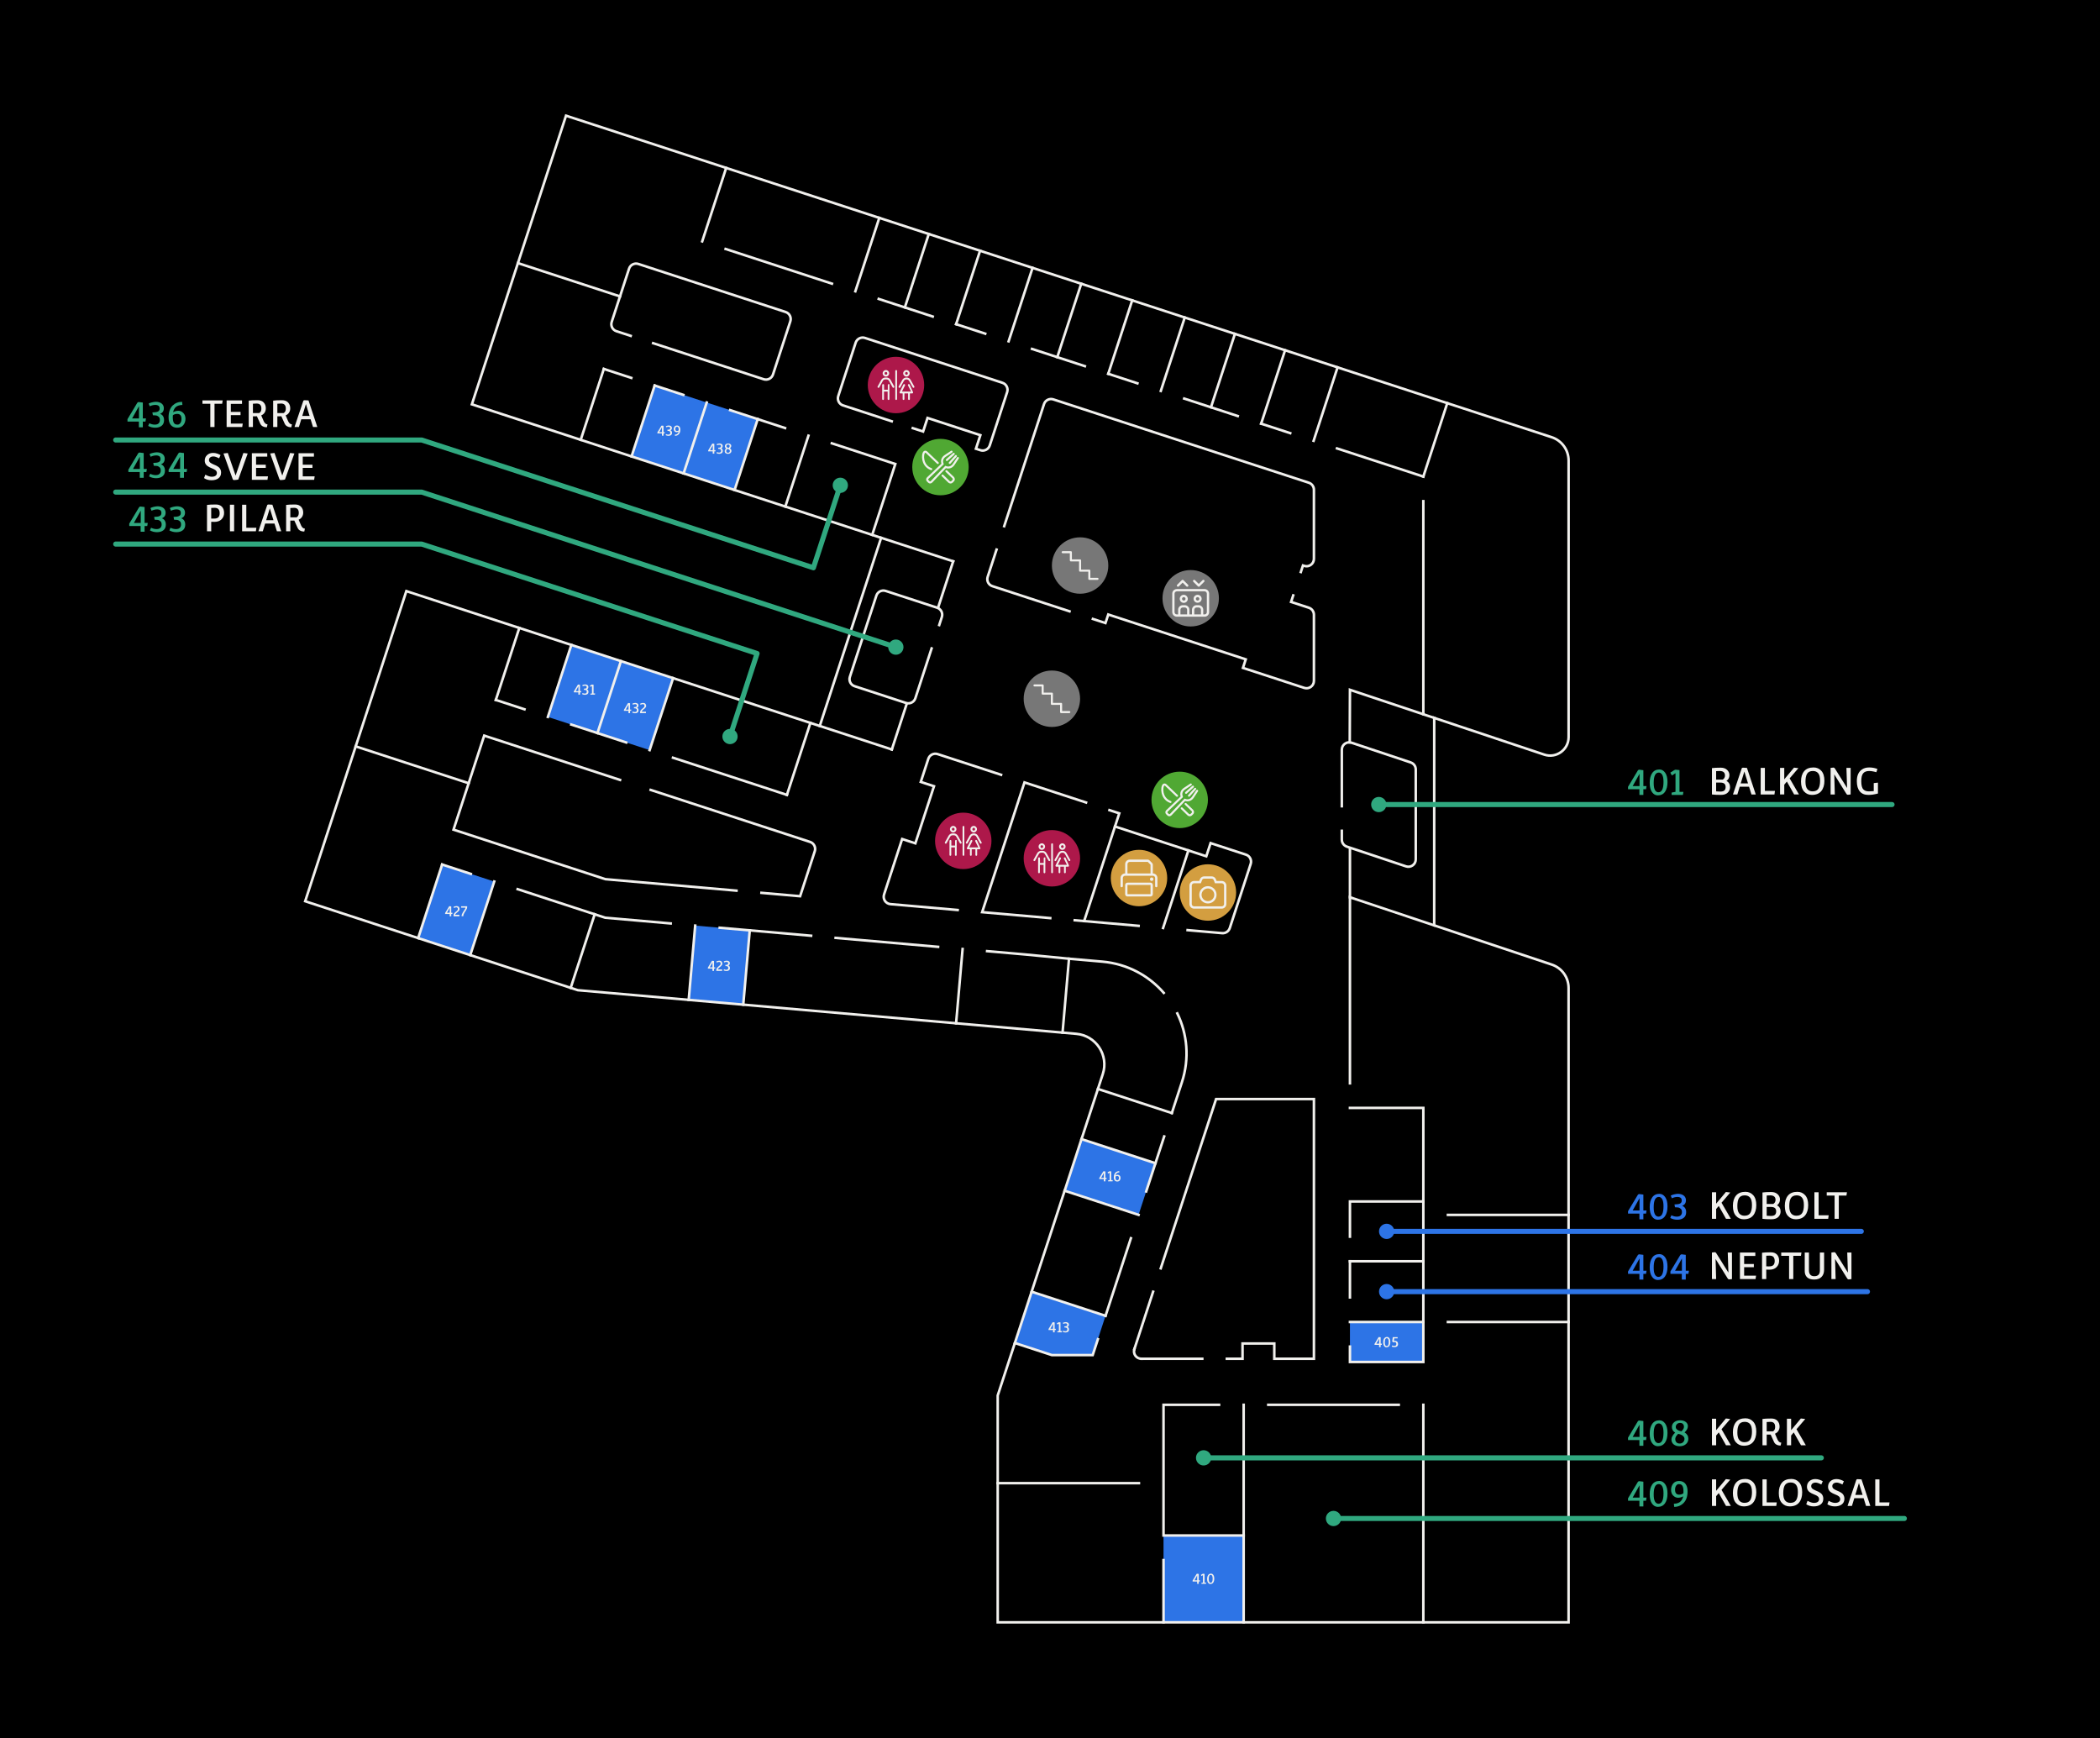 <?xml version="1.0" encoding="UTF-8"?><svg xmlns="http://www.w3.org/2000/svg" viewBox="0 0 3414.532 2825.904"><g id="a"><rect width="3414.532" height="2825.904"/></g><g id="b"><g id="c"/><g id="d"/><g id="e"/><g id="f"/></g><g id="g"><g id="h"><rect id="i" x="2194.968" y="2149.478" width="119.322" height="65.008" style="fill:#2d74e6;"/><rect x="1891.857" y="2496.594" width="130.309" height="141.199" style="fill:#2d74e6;"/><polygon id="j" points="1797.563 2139.431 1776.685 2203.291 1710.378 2203.291 1650.144 2183.643 1677.412 2100.24 1797.563 2139.431" style="fill:#2d74e6;"/><rect id="k" x="1760.737" y="1850.502" width="88.292" height="126.382" transform="translate(-574.173 3036.152) rotate(-71.934)" style="fill:#2d74e6;"/><rect id="l" x="1108.799" y="1524.704" width="121.277" height="89.062" transform="translate(-495.774 2597.415) rotate(-84.999)" style="fill:#2d74e6;"/><rect id="m" x="678.844" y="1434.755" width="125.823" height="89.093" transform="translate(-894.642 1725.751) rotate(-71.934)" style="fill:#2d74e6;"/><rect id="n" x="888.664" y="1077.897" width="123.097" height="84.794" transform="translate(-409.52 1676.253) rotate(-71.934)" style="fill:#2d74e6;"/><rect id="o" x="971.386" y="1102.662" width="123.097" height="89.229" transform="translate(-378.103 1773.513) rotate(-71.934)" style="fill:#2d74e6;"/><rect id="p" x="1111.16" y="681.996" width="121.235" height="87.193" transform="translate(118.58 1614.594) rotate(-71.934)" style="fill:#2d74e6;"/><rect id="q" x="1027.395" y="653.757" width="121.235" height="89.025" transform="translate(86.767 1516.108) rotate(-71.934)" style="fill:#2d74e6;"/></g><g id="r"><path d="M1739,993.971l-125.404-40.905c-6.301-2.055-9.742-8.829-7.687-15.13l14.472-44.368" style="fill:none; stroke:#f1f0ed; stroke-linecap:square; stroke-miterlimit:6.883; stroke-width:4.13px;"/><line x1="1891.857" y1="2536.594" x2="1891.857" y2="2637.793" style="fill:none; stroke:#f1f0ed; stroke-linecap:square; stroke-miterlimit:6.883; stroke-width:4.13px;"/><polyline points="1982.165 2284.103 1891.857 2284.103 1891.857 2496.594 2022.165 2496.594" style="fill:none; stroke:#f1f0ed; stroke-linecap:square; stroke-miterlimit:6.883; stroke-width:4.13px;"/><line x1="1851.857" y1="2411.522" x2="1622.241" y2="2411.522" style="fill:none; stroke:#f1f0ed; stroke-linecap:square; stroke-miterlimit:6.883; stroke-width:4.13px;"/><line x1="1785.196" y1="1770.559" x2="1905.348" y2="1809.75" style="fill:none; stroke:#f1f0ed; stroke-linecap:square; stroke-miterlimit:6.883; stroke-width:4.13px;"/><line x1="1731.089" y1="1936.057" x2="1851.24" y2="1975.249" style="fill:none; stroke:#f1f0ed; stroke-linecap:square; stroke-miterlimit:6.883; stroke-width:4.13px;"/><line x1="1758.526" y1="1852.137" x2="1878.677" y2="1891.328" style="fill:none; stroke:#f1f0ed; stroke-linecap:square; stroke-miterlimit:6.883; stroke-width:4.13px;"/><line x1="1677.412" y1="2100.24" x2="1797.563" y2="2139.431" style="fill:none; stroke:#f1f0ed; stroke-linecap:square; stroke-miterlimit:6.883; stroke-width:4.13px;"/><line x1="1838.81" y1="2013.269" x2="1797.563" y2="2139.431" style="fill:none; stroke:#f1f0ed; stroke-linecap:square; stroke-miterlimit:6.883; stroke-width:4.13px;"/><line x1="1892.944" y1="1847.778" x2="1863.67" y2="1937.229" style="fill:none; stroke:#f1f0ed; stroke-linecap:square; stroke-miterlimit:6.883; stroke-width:4.13px;"/><polyline points="1650.144 2183.643 1710.378 2203.291 1776.685 2203.291 1785.133 2177.451" style="fill:none; stroke:#f1f0ed; stroke-linecap:square; stroke-miterlimit:6.883; stroke-width:4.13px;"/><line x1="1891.153" y1="1508.841" x2="1932.28" y2="1382.756" style="fill:none; stroke:#f1f0ed; stroke-linecap:square; stroke-miterlimit:6.883; stroke-width:4.13px;"/><path d="M1931.001,1512.328l56.103,4.91c5.561,.487,10.723-2.926,12.455-8.233l34.007-104.258c2.055-6.301-1.386-13.074-7.687-15.13l-57.503-18.757-6.978,21.394-29.118-9.498-119.344-38.928,6.978-21.394-15.982-5.213" style="fill:none; stroke:#f1f0ed; stroke-linecap:square; stroke-miterlimit:6.883; stroke-width:4.13px;"/><path d="M1557.103,1479.607l-109.284-9.564c-7.694-.673-12.757-8.333-10.362-15.676l29.411-90.166,21.475,7.005,30.283-92.838-21.475-7.005,12.261-37.589c2.055-6.301,8.829-9.742,15.13-7.687l103.189,33.659" style="fill:none; stroke:#f1f0ed; stroke-linecap:square; stroke-miterlimit:6.883; stroke-width:4.13px;"/><polyline points="1707.662 1492.783 1596.951 1483.094 1629.65 1382.848 1665.758 1272.15 1765.905 1304.817" style="fill:none; stroke:#f1f0ed; stroke-linecap:square; stroke-miterlimit:6.883; stroke-width:4.13px;"/><line x1="2050.575" y1="688.856" x2="2097.872" y2="704.283" style="fill:none; stroke:#f1f0ed; stroke-linecap:square; stroke-miterlimit:6.883; stroke-width:4.13px;"/><line x1="1925.47" y1="648.048" x2="2012.547" y2="676.451" style="fill:none; stroke:#f1f0ed; stroke-linecap:square; stroke-miterlimit:6.883; stroke-width:4.13px;"/><line x1="1801.987" y1="607.77" x2="1849.414" y2="623.24" style="fill:none; stroke:#f1f0ed; stroke-linecap:square; stroke-miterlimit:6.883; stroke-width:4.13px;"/><line x1="1677.996" y1="567.325" x2="1763.958" y2="595.365" style="fill:none; stroke:#f1f0ed; stroke-linecap:square; stroke-miterlimit:6.883; stroke-width:4.13px;"/><line x1="1554.628" y1="527.085" x2="1601.94" y2="542.517" style="fill:none; stroke:#f1f0ed; stroke-linecap:square; stroke-miterlimit:6.883; stroke-width:4.13px;"/><line x1="1428.794" y1="486.039" x2="1516.6" y2="514.68" style="fill:none; stroke:#f1f0ed; stroke-linecap:square; stroke-miterlimit:6.883; stroke-width:4.13px;"/><line x1="1179.809" y1="404.824" x2="1352.738" y2="461.231" style="fill:none; stroke:#f1f0ed; stroke-linecap:square; stroke-miterlimit:6.883; stroke-width:4.13px;"/><line x1="2314.29" y1="774.876" x2="2353.228" y2="655.504" style="fill:none; stroke:#f1f0ed; stroke-linecap:square; stroke-miterlimit:6.883; stroke-width:4.13px;"/><line x1="2173.928" y1="729.092" x2="2314.29" y2="774.876" style="fill:none; stroke:#f1f0ed; stroke-linecap:square; stroke-miterlimit:6.883; stroke-width:4.13px;"/><line x1="2174.837" y1="597.315" x2="2135.9" y2="716.687" style="fill:none; stroke:#f1f0ed; stroke-linecap:square; stroke-miterlimit:6.883; stroke-width:4.13px;"/><line x1="2007.916" y1="542.868" x2="1968.978" y2="662.24" style="fill:none; stroke:#f1f0ed; stroke-linecap:square; stroke-miterlimit:6.883; stroke-width:4.13px;"/><line x1="2089.513" y1="569.483" x2="2050.575" y2="688.856" style="fill:none; stroke:#f1f0ed; stroke-linecap:square; stroke-miterlimit:6.883; stroke-width:4.13px;"/><line x1="1926.38" y1="516.272" x2="1887.442" y2="635.644" style="fill:none; stroke:#f1f0ed; stroke-linecap:square; stroke-miterlimit:6.883; stroke-width:4.13px;"/><line x1="1840.924" y1="488.397" x2="1801.987" y2="607.77" style="fill:none; stroke:#f1f0ed; stroke-linecap:square; stroke-miterlimit:6.883; stroke-width:4.13px;"/><line x1="1678.905" y1="435.549" x2="1639.968" y2="554.921" style="fill:none; stroke:#f1f0ed; stroke-linecap:square; stroke-miterlimit:6.883; stroke-width:4.13px;"/><line x1="1593.565" y1="407.712" x2="1554.628" y2="527.085" style="fill:none; stroke:#f1f0ed; stroke-linecap:square; stroke-miterlimit:6.883; stroke-width:4.13px;"/><line x1="1510.156" y1="380.505" x2="1471.218" y2="499.877" style="fill:none; stroke:#f1f0ed; stroke-linecap:square; stroke-miterlimit:6.883; stroke-width:4.13px;"/><line x1="1758.04" y1="461.362" x2="1719.103" y2="580.734" style="fill:none; stroke:#f1f0ed; stroke-linecap:square; stroke-miterlimit:6.883; stroke-width:4.13px;"/><line x1="1429.703" y1="354.263" x2="1390.766" y2="473.635" style="fill:none; stroke:#f1f0ed; stroke-linecap:square; stroke-miterlimit:6.883; stroke-width:4.13px;"/><line x1="1180.719" y1="273.048" x2="1141.781" y2="392.42" style="fill:none; stroke:#f1f0ed; stroke-linecap:square; stroke-miterlimit:6.883; stroke-width:4.13px;"/><path d="M1232.023,681.483l-37.596,115.258" style="fill:none; stroke:#f1f0ed; stroke-linecap:square; stroke-miterlimit:6.883; stroke-width:4.13px;"/><path d="M1314.511,708.39l-37.596,115.258" style="fill:none; stroke:#f1f0ed; stroke-linecap:square; stroke-miterlimit:6.883; stroke-width:4.13px;"/><polyline points="1352.539 720.794 1455.75 754.46 1418.155 869.718" style="fill:none; stroke:#f1f0ed; stroke-linecap:square; stroke-miterlimit:6.883; stroke-width:4.13px;"/><line x1="1232.023" y1="681.483" x2="1276.483" y2="695.986" style="fill:none; stroke:#f1f0ed; stroke-linecap:square; stroke-miterlimit:6.883; stroke-width:4.13px;"/><path d="M1111.533,769.702l37.596-115.258" style="fill:none; stroke:#f1f0ed; stroke-linecap:square; stroke-miterlimit:6.883; stroke-width:4.13px;"/><line x1="1187.156" y1="666.849" x2="1232.023" y2="681.483" style="fill:none; stroke:#f1f0ed; stroke-linecap:square; stroke-miterlimit:6.883; stroke-width:4.13px;"/><line x1="1432.689" y1="874.459" x2="1549.863" y2="912.68" style="fill:none; stroke:#f1f0ed; stroke-linecap:square; stroke-miterlimit:6.883; stroke-width:4.13px;"/><line x1="1332.902" y1="1180.381" x2="1450.076" y2="1218.602" style="fill:none; stroke:#f1f0ed; stroke-linecap:square; stroke-miterlimit:6.883; stroke-width:4.13px;"/><line x1="852.791" y1="1153.256" x2="806.207" y2="1138.062" style="fill:none; stroke:#f1f0ed; stroke-linecap:square; stroke-miterlimit:6.883; stroke-width:4.13px;"/><line x1="1018.235" y1="1207.222" x2="928.847" y2="1178.065" style="fill:none; stroke:#f1f0ed; stroke-linecap:square; stroke-miterlimit:6.883; stroke-width:4.13px;"/><line x1="1279.504" y1="1292.444" x2="1094.292" y2="1232.031" style="fill:none; stroke:#f1f0ed; stroke-linecap:square; stroke-miterlimit:6.883; stroke-width:4.13px;"/><line x1="928.992" y1="1048.632" x2="890.819" y2="1165.661" style="fill:none; stroke:#f1f0ed; stroke-linecap:square; stroke-miterlimit:6.883; stroke-width:4.13px;"/><line x1="1094.437" y1="1102.597" x2="1056.263" y2="1219.626" style="fill:none; stroke:#f1f0ed; stroke-linecap:square; stroke-miterlimit:6.883; stroke-width:4.13px;"/><line x1="1009.606" y1="1074.927" x2="971.433" y2="1191.956" style="fill:none; stroke:#f1f0ed; stroke-linecap:square; stroke-miterlimit:6.883; stroke-width:4.13px;"/><line x1="1317.677" y1="1175.415" x2="1279.504" y2="1292.444" style="fill:none; stroke:#f1f0ed; stroke-linecap:square; stroke-miterlimit:6.883; stroke-width:4.13px;"/><line x1="765.588" y1="1420.902" x2="718.914" y2="1405.678" style="fill:none; stroke:#f1f0ed; stroke-linecap:square; stroke-miterlimit:6.883; stroke-width:4.13px;"/><polyline points="1090.515 1501.458 983.967 1492.134 841.644 1445.71" style="fill:none; stroke:#f1f0ed; stroke-linecap:square; stroke-miterlimit:6.883; stroke-width:4.13px;"/><line x1="1318.847" y1="1521.44" x2="1170.21" y2="1508.433" style="fill:none; stroke:#f1f0ed; stroke-linecap:square; stroke-miterlimit:6.883; stroke-width:4.13px;"/><line x1="1525.3" y1="1539.508" x2="1358.694" y2="1524.928" style="fill:none; stroke:#f1f0ed; stroke-linecap:square; stroke-miterlimit:6.883; stroke-width:4.13px;"/><polyline points="1604.995 1546.482 1667.912 1551.988 1738.183 1558.803 1727.668 1678.958" style="fill:none; stroke:#f1f0ed; stroke-linecap:square; stroke-miterlimit:6.883; stroke-width:4.13px;"/><line x1="803.616" y1="1433.306" x2="764.597" y2="1552.926" style="fill:none; stroke:#f1f0ed; stroke-linecap:square; stroke-miterlimit:6.883; stroke-width:4.13px;"/><line x1="966.939" y1="1486.58" x2="927.921" y2="1606.2" style="fill:none; stroke:#f1f0ed; stroke-linecap:square; stroke-miterlimit:6.883; stroke-width:4.13px;"/><line x1="1119.79" y1="1625.761" x2="1130.362" y2="1504.946" style="fill:none; stroke:#f1f0ed; stroke-linecap:square; stroke-miterlimit:6.883; stroke-width:4.13px;"/><line x1="1208.513" y1="1633.525" x2="1219.086" y2="1512.71" style="fill:none; stroke:#f1f0ed; stroke-linecap:square; stroke-miterlimit:6.883; stroke-width:4.13px;"/><line x1="1554.575" y1="1663.81" x2="1565.148" y2="1542.995" style="fill:none; stroke:#f1f0ed; stroke-linecap:square; stroke-miterlimit:6.883; stroke-width:4.13px;"/><polyline points="2194.968 2010.726 2194.968 1953.5 2314.29 1953.5" style="fill:none; stroke:#f1f0ed; stroke-linecap:square; stroke-miterlimit:6.883; stroke-width:4.13px;"/><polyline points="2194.968 2189.479 2194.968 2214.487 2314.29 2214.487 2314.29 1801.396 2194.968 1801.396" style="fill:none; stroke:#f1f0ed; stroke-linecap:square; stroke-miterlimit:6.883; stroke-width:4.13px;"/><line x1="2194.968" y1="2050.726" x2="2194.968" y2="2109.478" style="fill:none; stroke:#f1f0ed; stroke-linecap:square; stroke-miterlimit:6.883; stroke-width:4.13px;"/><line x1="2314.29" y1="2637.793" x2="2314.29" y2="2284.103" style="fill:none; stroke:#f1f0ed; stroke-linecap:square; stroke-miterlimit:6.883; stroke-width:4.13px;"/><line x1="2062.165" y1="2284.103" x2="2274.29" y2="2284.103" style="fill:none; stroke:#f1f0ed; stroke-linecap:square; stroke-miterlimit:6.883; stroke-width:4.13px;"/><path d="M2314.29,814.876v346.49l17.696,5.903" style="fill:none; stroke:#f1f0ed; stroke-linecap:square; stroke-miterlimit:6.883; stroke-width:4.13px;"/><path d="M1914.255,1647.707c16.18,33.38,20.209,72.986,7.497,111.869l-16.404,50.174" style="fill:none; stroke:#f1f0ed; stroke-linecap:square; stroke-miterlimit:6.883; stroke-width:4.13px;"/><path d="M1738.183,1558.803l54.071,4.732c40.753,3.566,75.601,22.815,99.953,50.796" style="fill:none; stroke:#f1f0ed; stroke-linecap:square; stroke-miterlimit:6.883; stroke-width:4.13px;"/><line x1="2022.165" y1="2284.103" x2="2022.165" y2="2637.793" style="fill:none; stroke:#f1f0ed; stroke-linecap:square; stroke-miterlimit:6.883; stroke-width:4.13px;"/><line x1="2194.968" y1="2050.726" x2="2314.29" y2="2050.726" style="fill:none; stroke:#f1f0ed; stroke-linecap:square; stroke-miterlimit:6.883; stroke-width:4.13px;"/><line x1="2194.968" y1="2149.478" x2="2314.29" y2="2149.478" style="fill:none; stroke:#f1f0ed; stroke-linecap:square; stroke-miterlimit:6.883; stroke-width:4.13px;"/><path d="M2331.94,1504.585l-136.972-45.694v302.505" style="fill:none; stroke:#f1f0ed; stroke-linecap:square; stroke-miterlimit:6.883; stroke-width:4.13px;"/><line x1="2354.29" y1="2149.478" x2="2550.453" y2="2149.478" style="fill:none; stroke:#f1f0ed; stroke-linecap:square; stroke-miterlimit:6.883; stroke-width:4.13px;"/><line x1="2354.29" y1="1975.345" x2="2550.453" y2="1975.345" style="fill:none; stroke:#f1f0ed; stroke-linecap:square; stroke-miterlimit:6.883; stroke-width:4.13px;"/><line x1="981.828" y1="599.873" x2="944.233" y2="715.131" style="fill:none; stroke:#f1f0ed; stroke-linecap:square; stroke-miterlimit:6.883; stroke-width:4.13px;"/><line x1="1064.492" y1="626.837" x2="1026.897" y2="742.095" style="fill:none; stroke:#f1f0ed; stroke-linecap:square; stroke-miterlimit:6.883; stroke-width:4.13px;"/><line x1="1064.492" y1="626.837" x2="1111.1" y2="642.04" style="fill:none; stroke:#f1f0ed; stroke-linecap:square; stroke-miterlimit:6.883; stroke-width:4.13px;"/><line x1="981.828" y1="599.873" x2="1026.464" y2="614.433" style="fill:none; stroke:#f1f0ed; stroke-linecap:square; stroke-miterlimit:6.883; stroke-width:4.13px;"/><path d="M1954.842,2209.248h-98.996" style="fill:none; stroke:#f1f0ed; stroke-linecap:square; stroke-miterlimit:6.883; stroke-width:4.13px;"/><path d="M1844.439,2193.52c-2.535,7.757,3.245,15.728,11.406,15.728" style="fill:none; stroke:#f1f0ed; stroke-linecap:square; stroke-miterlimit:6.883; stroke-width:4.13px;"/><path d="M1874.927,2100.24l-30.488,93.28" style="fill:none; stroke:#f1f0ed; stroke-linecap:square; stroke-miterlimit:6.883; stroke-width:4.13px;"/><polyline points="1994.842 2209.248 2020.33 2209.248 2020.33 2184.413 2071.978 2184.413 2071.978 2209.248 2136.386 2209.248 2136.386 1786.963 1977.319 1786.963 1887.354 2062.219" style="fill:none; stroke:#f1f0ed; stroke-linecap:square; stroke-miterlimit:6.883; stroke-width:4.13px;"/><path d="M2181.752,1310.868l-0-91.876c0-8.192,8.027-13.976,15.797-11.383l96.215,32.097c4.899,1.634,8.203,6.219,8.203,11.383v146.199c0,8.192-8.027,13.976-15.797,11.383l-96.215-32.097c-4.899-1.634-8.203-6.219-8.203-11.383v-14.324" style="fill:none; stroke:#f1f0ed; stroke-linecap:square; stroke-miterlimit:6.883; stroke-width:4.13px;"/><path d="M1514.758,1054.292l-26.425,81.012c-2.055,6.301-8.829,9.742-15.13,7.687l-83.661-27.289c-6.301-2.055-9.742-8.829-7.687-15.13l43.084-132.084c2.055-6.301,8.829-9.742,15.13-7.687l83.661,27.289c6.301,2.055,9.742,8.829,7.687,15.13l-4.255,13.044" style="fill:none; stroke:#f1f0ed; stroke-linecap:square; stroke-miterlimit:6.883; stroke-width:4.13px;"/><path d="M2115.132,930.039l3.467-10.628,2.066,.674c7.756,2.53,15.721-3.25,15.721-11.408l-0-112.38c0-5.194-3.341-9.798-8.279-11.408l-415.45-135.514c-6.301-2.055-13.074,1.386-15.13,7.687l-64.742,198.481" style="fill:none; stroke:#f1f0ed; stroke-linecap:square; stroke-miterlimit:6.883; stroke-width:4.13px;"/><path d="M1777.028,1006.376l20.412,6.658,4.535-13.903,223.566,72.924-4.535,13.903,99.658,32.507c7.756,2.53,15.721-3.25,15.721-11.408l0-107.544c0-5.194-3.341-9.798-8.279-11.408l-28.846-9.409,3.467-10.628" style="fill:none; stroke:#f1f0ed; stroke-linecap:square; stroke-miterlimit:6.883; stroke-width:4.13px;"/><polyline points="2314.29 1161.366 2194.968 1121.56 2194.64 1207.018" style="fill:none; stroke:#f1f0ed; stroke-linecap:square; stroke-miterlimit:6.883; stroke-width:4.13px;"/><line x1="2194.968" y1="1458.891" x2="2194.968" y2="1380.247" style="fill:none; stroke:#f1f0ed; stroke-linecap:square; stroke-miterlimit:6.883; stroke-width:4.13px;"/><line x1="1450.076" y1="1218.602" x2="1474.108" y2="1144.926" style="fill:none; stroke:#f1f0ed; stroke-linecap:square; stroke-miterlimit:6.883; stroke-width:4.13px;"/><line x1="1549.863" y1="912.68" x2="1525.317" y2="987.931" style="fill:none; stroke:#f1f0ed; stroke-linecap:square; stroke-miterlimit:6.883; stroke-width:4.13px;"/><line x1="1762.775" y1="1497.606" x2="1851.305" y2="1505.353" style="fill:none; stroke:#f1f0ed; stroke-linecap:square; stroke-miterlimit:6.883; stroke-width:4.13px;"/><polyline points="1812.936 1343.828 1762.775 1497.606 1747.509 1496.27" style="fill:none; stroke:#f1f0ed; stroke-linecap:square; stroke-miterlimit:6.883; stroke-width:4.13px;"/><path d="M1622.241,2268.991v368.802h928.212V1606.304c0-17.214-11.013-32.497-27.342-37.944l-191.171-63.775,.046-337.315,179.019,59.721c19.427,6.481,39.494-7.978,39.494-28.458l-0-449.655c0-17.312-11.137-32.659-27.596-38.028L920.326,188.111l-153.076,469.291,665.439,217.057-99.788,305.922-672.201-219.262-164.484,504.265,443.309,144.601,810.45,70.925c32.071,2.807,53.17,34.748,43.166,65.347l-170.9,522.733Z" style="fill:none; stroke:#f1f0ed; stroke-linecap:square; stroke-miterlimit:6.883; stroke-width:4.13px;"/><line x1="718.914" y1="1405.678" x2="679.896" y2="1525.298" style="fill:none; stroke:#f1f0ed; stroke-linecap:square; stroke-miterlimit:6.883; stroke-width:4.13px;"/><line x1="844.38" y1="1021.033" x2="806.207" y2="1138.062" style="fill:none; stroke:#f1f0ed; stroke-linecap:square; stroke-miterlimit:6.883; stroke-width:4.13px;"/><line x1="578.361" y1="1213.552" x2="762.04" y2="1273.466" style="fill:none; stroke:#f1f0ed; stroke-linecap:square; stroke-miterlimit:6.883; stroke-width:4.13px;"/><polyline points="1008.194 1268.132 787.284 1196.074 737.417 1348.953 984.285 1429.478 1197.478 1448.135" style="fill:none; stroke:#f1f0ed; stroke-linecap:square; stroke-miterlimit:6.883; stroke-width:4.13px;"/><path d="M1238.131,1451.693l62.814,5.497,23.864-73.161c2.055-6.301-1.386-13.075-7.687-15.13l-259.181-84.541" style="fill:none; stroke:#f1f0ed; stroke-linecap:square; stroke-miterlimit:6.883; stroke-width:4.13px;"/><path d="M1484.135,696.134l16.818,5.486,7.196-22.06,85.873,28.011-7.196,22.06,7.327,2.39c6.301,2.055,13.074-1.386,15.13-7.687l28.319-86.82c2.055-6.301-1.386-13.075-7.687-15.13l-223.491-72.9c-6.301-2.055-13.074,1.386-15.13,7.687l-28.319,86.82c-2.055,6.301,1.386,13.074,7.687,15.13l79.285,25.862" style="fill:none; stroke:#f1f0ed; stroke-linecap:square; stroke-miterlimit:6.883; stroke-width:4.13px;"/><line x1="842.14" y1="427.81" x2="1008.117" y2="481.949" style="fill:none; stroke:#f1f0ed; stroke-linecap:square; stroke-miterlimit:6.883; stroke-width:4.13px;"/><path d="M1061.976,557.987l179.731,58.626c6.301,2.055,13.074-1.386,15.13-7.687l28.22-86.515c2.055-6.301-1.386-13.074-7.687-15.13l-239.42-78.095c-6.301-2.055-13.074,1.386-15.13,7.687l-28.22,86.515c-2.055,6.301,1.386,13.075,7.687,15.13l23.215,7.572" style="fill:none; stroke:#f1f0ed; stroke-linecap:square; stroke-miterlimit:6.883; stroke-width:4.13px;"/></g><g id="s"><g><path d="M2647.154,1973.197l-.061-3.841,15.9-26.521c.56-.919,1.34-1.379,2.34-1.379l6.72,.84v25.859h5.16l-.84,5.041h-4.32v9.299h-6.42v-9.299h-18.479Zm18.66-25.021l-11.16,19.979h11.16v-19.979Z" style="fill:#2d74e6;"/><path d="M2695.453,1983.217c-3.681,0-6.779-1.75-9.3-5.25-2.52-3.5-3.78-8.57-3.78-15.211,0-6.639,1.34-11.909,4.021-15.809,2.68-3.9,6.619-5.851,11.82-5.851,3.68,0,6.779,1.75,9.3,5.25,2.52,3.501,3.78,8.57,3.78,15.21,0,6.641-1.341,11.91-4.021,15.811-2.681,3.899-6.62,5.85-11.82,5.85Zm1.08-5.04c5.521,0,8.28-5.64,8.28-16.921,0-5.318-.711-9.169-2.13-11.549-1.421-2.38-3.271-3.57-5.55-3.57-5.521,0-8.28,5.64-8.28,16.92,0,5.32,.71,9.17,2.13,11.55s3.271,3.57,5.55,3.57Z" style="fill:#2d74e6;"/><path d="M2715.793,1980.276l1.859-4.319c3.04,1.48,5.99,2.22,8.851,2.22,2.859,0,4.959-.69,6.3-2.07,1.34-1.38,2.01-3.13,2.01-5.25,0-2.64-.681-4.479-2.04-5.521-.681-.559-1.35-1.02-2.01-1.379-.66-.36-1.491-.601-2.49-.721-1.721-.199-3.32-.3-4.8-.3l-.84-4.62c4.039,0,7.02-.459,8.939-1.38,1.92-.919,2.88-2.521,2.88-4.8,0-2.28-.65-3.85-1.949-4.71-1.301-.86-2.871-1.29-4.71-1.29-3.28,0-6.4,.74-9.36,2.22l-1.86-4.319c.96-.721,2.739-1.391,5.34-2.011s4.73-.93,6.391-.93c1.659,0,3.189,.18,4.59,.54,1.399,.359,2.75,.93,4.05,1.71s2.35,1.89,3.15,3.33c.8,1.44,1.2,2.96,1.2,4.56,0,1.601-.201,2.94-.601,4.02-.4,1.08-.851,1.921-1.35,2.521-.501,.601-1.091,1.12-1.771,1.56-.92,.641-1.72,1.061-2.399,1.261,1.719,.681,3.039,1.56,3.96,2.64,1.68,1.961,2.52,4.5,2.52,7.62,0,4.12-1.341,7.21-4.02,9.271-2.681,2.061-6.111,3.09-10.29,3.09-4.181,0-8.031-.98-11.55-2.94Z" style="fill:#2d74e6;"/></g><g><path d="M2647.154,1283.214l-.061-3.841,15.9-26.52c.56-.92,1.34-1.38,2.34-1.38l6.72,.84v25.86h5.16l-.84,5.04h-4.32v9.3h-6.42v-9.3h-18.479Zm18.66-25.021l-11.16,19.98h11.16v-19.98Z" style="fill:#30a87f;"/><path d="M2695.453,1293.233c-3.681,0-6.779-1.749-9.3-5.25-2.52-3.5-3.78-8.569-3.78-15.21,0-6.64,1.34-11.91,4.021-15.81,2.68-3.9,6.619-5.851,11.82-5.851,3.68,0,6.779,1.75,9.3,5.25,2.52,3.501,3.78,8.57,3.78,15.21,0,6.641-1.341,11.91-4.021,15.811-2.681,3.899-6.62,5.85-11.82,5.85Zm1.08-5.04c5.521,0,8.28-5.64,8.28-16.92,0-5.319-.711-9.17-2.13-11.55-1.421-2.38-3.271-3.57-5.55-3.57-5.521,0-8.28,5.64-8.28,16.92,0,5.32,.71,9.171,2.13,11.55,1.42,2.381,3.271,3.57,5.55,3.57Z" style="fill:#30a87f;"/><path d="M2718.013,1292.514v-3.84l6.3-1.2v-30.3l-5.88,3.72-2.58-4.62,5.88-3.72c1.08-.721,2.02-1.08,2.82-1.08l6.24,.66v35.34h6.359l-.84,5.04h-18.3Z" style="fill:#30a87f;"/></g><g><path d="M2647.154,2440.031l-.061-3.84,15.9-26.521c.56-.919,1.34-1.38,2.34-1.38l6.72,.84v25.86h5.16l-.84,5.04h-4.32v9.3h-6.42v-9.3h-18.479Zm18.66-25.02l-11.16,19.979h11.16v-19.979Z" style="fill:#30a87f;"/><path d="M2695.453,2450.052c-3.681,0-6.779-1.75-9.3-5.25-2.52-3.5-3.78-8.57-3.78-15.211,0-6.639,1.34-11.909,4.021-15.81,2.68-3.9,6.619-5.85,11.82-5.85,3.68,0,6.779,1.75,9.3,5.25,2.52,3.5,3.78,8.57,3.78,15.21s-1.341,11.91-4.021,15.81c-2.681,3.9-6.62,5.851-11.82,5.851Zm1.08-5.04c5.521,0,8.28-5.641,8.28-16.921,0-5.319-.711-9.169-2.13-11.55-1.421-2.379-3.271-3.569-5.55-3.569-5.521,0-8.28,5.64-8.28,16.92,0,5.32,.71,9.17,2.13,11.55s3.271,3.57,5.55,3.57Z" style="fill:#30a87f;"/><path d="M2722.153,2450.052l-.479-5.101c2.72,0,5.079-.42,7.08-1.26,1.999-.84,3.54-1.96,4.619-3.36,1.801-2.279,2.96-4.76,3.48-7.439-2.64,1.56-5.421,2.34-8.34,2.34-2.921,0-5.55-1.149-7.891-3.45-2.34-2.3-3.51-5.42-3.51-9.36,0-3.939,1.11-7.329,3.33-10.17,2.22-2.84,5.47-4.26,9.75-4.26s7.64,1.45,10.08,4.35c2.439,2.901,3.66,7.071,3.66,12.511,0,8.08-2.08,14.301-6.24,18.66-4.16,4.36-9.34,6.54-15.54,6.54Zm13.92-33.12c-.479-1.239-1.221-2.2-2.22-2.88-1-.68-2.36-1.021-4.08-1.021-1.721,0-3.18,.831-4.38,2.49-1.2,1.66-1.8,3.88-1.8,6.66s.579,4.81,1.74,6.09c1.159,1.28,2.76,1.92,4.8,1.92,2.88,0,5.22-.76,7.02-2.28,.08-1.279,.12-2.52,.12-3.72s-.08-2.4-.24-3.601c-.16-1.199-.479-2.419-.96-3.659Z" style="fill:#30a87f;"/></g><g><path d="M2647.154,2341.433l-.061-3.841,15.9-26.52c.56-.92,1.34-1.38,2.34-1.38l6.72,.84v25.86h5.16l-.84,5.04h-4.32v9.3h-6.42v-9.3h-18.479Zm18.66-25.021l-11.16,19.98h11.16v-19.98Z" style="fill:#30a87f;"/><path d="M2695.453,2351.452c-3.681,0-6.779-1.749-9.3-5.25-2.52-3.5-3.78-8.569-3.78-15.21,0-6.64,1.34-11.91,4.021-15.81,2.68-3.9,6.619-5.851,11.82-5.851,3.68,0,6.779,1.75,9.3,5.25,2.52,3.501,3.78,8.57,3.78,15.21,0,6.641-1.341,11.91-4.021,15.811-2.681,3.899-6.62,5.85-11.82,5.85Zm1.08-5.04c5.521,0,8.28-5.64,8.28-16.92,0-5.319-.711-9.17-2.13-11.55-1.421-2.38-3.271-3.57-5.55-3.57-5.521,0-8.28,5.64-8.28,16.92,0,5.32,.71,9.171,2.13,11.55,1.42,2.381,3.271,3.57,5.55,3.57Z" style="fill:#30a87f;"/><path d="M2731.153,2351.452c-4.08,0-7.341-.979-9.78-2.94-2.439-1.959-3.659-4.649-3.659-8.069s1.999-7.13,6-11.13c-3.521-2.16-5.28-5.16-5.28-9,0-3.279,1.239-5.93,3.72-7.95,2.479-2.02,5.66-3.03,9.54-3.03s6.979,.881,9.3,2.641c2.319,1.76,3.48,4.06,3.48,6.899,0,3.4-1.8,6.78-5.4,10.14,4.08,2.481,6.12,5.921,6.12,10.32,0,3.601-1.32,6.521-3.96,8.76-2.64,2.241-6,3.36-10.08,3.36Zm-2.58-20.04c-1.04,1.12-1.84,2.04-2.399,2.76-1.48,1.841-2.221,3.771-2.221,5.79,0,2.021,.601,3.711,1.801,5.07,1.199,1.36,2.979,2.04,5.34,2.04,2.359,0,4.249-.75,5.67-2.25,1.419-1.5,2.13-3.271,2.13-5.311,0-2.039-1-3.799-3-5.279-2.001-1.479-4.44-2.42-7.32-2.82Zm5.46-4.2c.92-.999,1.62-1.8,2.101-2.399,1.279-1.6,1.92-3.279,1.92-5.04,0-1.76-.531-3.24-1.59-4.44-1.061-1.2-2.631-1.8-4.71-1.8-2.081,0-3.771,.66-5.07,1.979-1.301,1.32-1.95,2.891-1.95,4.711s.93,3.359,2.79,4.619c1.86,1.261,4.029,2.051,6.51,2.37Z" style="fill:#30a87f;"/></g><g><path d="M2783.541,1981.73v-43.2h6.84v18.601l15.84-19.021,7.14,.84-14.22,16.62,15.18,26.16h-7.859l-11.82-20.94-4.26,5.04v15.9h-6.84Z" style="fill:#f1f0ed;"/><path d="M2835.261,1982.449c-5.08,0-9.291-1.85-12.63-5.55-3.341-3.699-5.011-9.1-5.011-16.2,0-7.1,1.7-12.689,5.101-16.77,3.399-4.08,8.499-6.12,15.3-6.12,5.12,0,9.34,1.83,12.66,5.49,3.319,3.66,4.979,9.04,4.979,16.14,0,7.101-1.7,12.711-5.1,16.83-3.4,4.12-8.5,6.18-15.3,6.18Zm1.14-5.76c4.52,0,7.689-1.47,9.51-4.41,1.82-2.939,2.73-7.249,2.73-12.93,0-5.68-1.03-9.729-3.09-12.15-2.061-2.419-4.931-3.63-8.61-3.63-4.601,0-7.8,1.581-9.6,4.74-1.641,2.92-2.46,7.15-2.46,12.689,0,5.541,1.02,9.54,3.06,12,2.04,2.461,4.86,3.69,8.46,3.69Z" style="fill:#f1f0ed;"/><path d="M2865.742,1981.73v-42.84c3.119-.48,7.898-.72,14.34-.72,4.319,0,7.749,1.19,10.29,3.569,2.539,2.381,3.81,5.211,3.81,8.49,0,4.041-1.601,7.2-4.8,9.48,3.879,2.12,5.82,5.48,5.82,10.079,0,3.48-1.251,6.461-3.75,8.94-2.501,2.48-6.271,3.72-11.311,3.72-6,0-10.8-.239-14.399-.72Zm6.84-24.18h10.739c.44-.36,.79-.64,1.051-.84,.26-.2,.549-.49,.87-.87,.319-.38,.6-.79,.84-1.23,.6-1.119,.899-2.319,.899-3.6,0-4.96-2.9-7.44-8.7-7.44-1.24,0-3.141,.081-5.699,.24v13.74Zm0,19.14c3.279,.24,5.52,.36,6.72,.36,3.199,0,5.449-.64,6.75-1.92,1.3-1.28,1.95-3.11,1.95-5.49s-.671-4.18-2.01-5.4c-1.341-1.22-3.631-1.83-6.87-1.83h-6.54v14.28Z" style="fill:#f1f0ed;"/><path d="M2919.681,1982.449c-5.08,0-9.291-1.85-12.63-5.55-3.341-3.699-5.011-9.1-5.011-16.2,0-7.1,1.7-12.689,5.101-16.77,3.399-4.08,8.499-6.12,15.3-6.12,5.12,0,9.34,1.83,12.66,5.49,3.319,3.66,4.979,9.04,4.979,16.14,0,7.101-1.7,12.711-5.1,16.83-3.4,4.12-8.5,6.18-15.3,6.18Zm1.14-5.76c4.52,0,7.689-1.47,9.51-4.41,1.82-2.939,2.73-7.249,2.73-12.93,0-5.68-1.03-9.729-3.09-12.15-2.061-2.419-4.931-3.63-8.61-3.63-4.601,0-7.8,1.581-9.6,4.74-1.641,2.92-2.46,7.15-2.46,12.689,0,5.541,1.02,9.54,3.06,12,2.04,2.461,4.86,3.69,8.46,3.69Z" style="fill:#f1f0ed;"/><path d="M2950.161,1981.73v-43.2h6.84v37.44h16.38l-.84,5.76h-22.38Z" style="fill:#f1f0ed;"/><path d="M2982.981,1981.73v-37.8h-12.78v-5.4h32.88l-.84,5.4h-12.42v37.8h-6.84Z" style="fill:#f1f0ed;"/></g><g><path d="M2783.541,1291.746v-42.84c3.119-.48,7.898-.72,14.34-.72,4.319,0,7.749,1.19,10.29,3.569,2.539,2.381,3.81,5.211,3.81,8.49,0,4.041-1.601,7.2-4.8,9.48,3.879,2.12,5.82,5.48,5.82,10.079,0,3.48-1.251,6.461-3.75,8.94-2.501,2.48-6.271,3.72-11.311,3.72-6,0-10.8-.239-14.399-.72Zm6.84-24.18h10.739c.44-.36,.79-.64,1.051-.84,.26-.2,.549-.49,.87-.87,.319-.38,.6-.79,.84-1.23,.6-1.119,.899-2.319,.899-3.6,0-4.96-2.9-7.44-8.7-7.44-1.24,0-3.141,.081-5.699,.24v13.74Zm0,19.14c3.279,.24,5.52,.36,6.72,.36,3.199,0,5.449-.64,6.75-1.92,1.3-1.28,1.95-3.11,1.95-5.49s-.671-4.18-2.01-5.4c-1.341-1.22-3.631-1.83-6.87-1.83h-6.54v14.28Z" style="fill:#f1f0ed;"/><path d="M2817.741,1291.746l14.22-42.3c.32-.84,1.021-1.26,2.101-1.26,.439,0,2.58,.119,6.42,.359l14.34,43.2h-7.021l-3.899-12.6h-15.18l-3.841,12.6h-7.14Zm12.6-18h11.881l-6-19.44v.36l-5.881,19.08Z" style="fill:#f1f0ed;"/><path d="M2862.801,1291.746v-43.2h6.84v37.44h16.38l-.84,5.76h-22.38Z" style="fill:#f1f0ed;"/><path d="M2894.301,1291.746v-43.2h6.84v18.601l15.84-19.021,7.14,.84-14.22,16.62,15.18,26.16h-7.859l-11.82-20.94-4.26,5.04v15.9h-6.84Z" style="fill:#f1f0ed;"/><path d="M2946.021,1292.466c-5.08,0-9.291-1.85-12.63-5.55-3.341-3.699-5.011-9.1-5.011-16.2,0-7.1,1.7-12.689,5.101-16.77,3.399-4.08,8.499-6.12,15.3-6.12,5.12,0,9.34,1.83,12.66,5.49,3.319,3.66,4.979,9.04,4.979,16.14,0,7.101-1.7,12.711-5.1,16.83-3.4,4.12-8.5,6.18-15.3,6.18Zm1.14-5.76c4.52,0,7.689-1.47,9.51-4.41,1.82-2.939,2.73-7.249,2.73-12.93,0-5.68-1.03-9.729-3.09-12.15-2.061-2.419-4.931-3.63-8.61-3.63-4.601,0-7.8,1.581-9.6,4.74-1.641,2.92-2.46,7.15-2.46,12.689,0,5.541,1.02,9.54,3.06,12,2.04,2.461,4.86,3.69,8.46,3.69Z" style="fill:#f1f0ed;"/><path d="M3009.079,1291.746l-4.68,.54c-.84,0-1.58-.501-2.22-1.5l-19.74-31.74,.9,32.7h-6.84v-43.2l4.68-.54c.879,0,1.64,.501,2.28,1.5l19.859,31.681-1.08-32.641h6.84v43.2Z" style="fill:#f1f0ed;"/><path d="M3019.16,1269.966c0-9.039,2.92-15.42,8.761-19.14,3.079-2,6.859-3,11.34-3,4.439,0,8.619,.72,12.54,2.16,.52,.2,.8,.3,.84,.3l-1.74,5.28c-.04,0-.311-.069-.81-.21-.501-.14-1.001-.279-1.5-.42-.501-.14-1.15-.29-1.95-.45-.801-.159-1.561-.3-2.28-.42-1.601-.32-3.3-.48-5.1-.48-4.48,0-7.751,1.26-9.811,3.78-2.061,2.52-3.09,6.76-3.09,12.72,0,6.761,1.18,11.28,3.54,13.561,1.2,1.16,2.521,1.96,3.96,2.399,1.44,.44,3.14,.66,5.101,.66,1.959,0,4.52-.14,7.68-.42v-13.021l6.84-.779v17.7c-.04,0-.42,.09-1.14,.27-.721,.18-1.38,.341-1.98,.48-.6,.141-1.431,.31-2.49,.51s-2.069,.38-3.029,.54c-2.4,.319-4.761,.479-7.08,.479-5.961,0-10.551-1.899-13.771-5.7-3.22-3.799-4.83-9.398-4.83-16.8Z" style="fill:#f1f0ed;"/></g><g><path d="M2783.541,2448.564v-43.2h6.84v18.601l15.84-19.021,7.14,.84-14.22,16.62,15.18,26.16h-7.859l-11.82-20.94-4.26,5.04v15.9h-6.84Z" style="fill:#f1f0ed;"/><path d="M2835.261,2449.284c-5.08,0-9.291-1.85-12.63-5.55-3.341-3.699-5.011-9.1-5.011-16.2,0-7.1,1.7-12.689,5.101-16.77,3.399-4.08,8.499-6.12,15.3-6.12,5.12,0,9.34,1.83,12.66,5.49,3.319,3.66,4.979,9.04,4.979,16.14,0,7.101-1.7,12.711-5.1,16.83-3.4,4.12-8.5,6.18-15.3,6.18Zm1.14-5.76c4.52,0,7.689-1.47,9.51-4.41,1.82-2.939,2.73-7.249,2.73-12.93,0-5.68-1.03-9.729-3.09-12.15-2.061-2.419-4.931-3.63-8.61-3.63-4.601,0-7.8,1.581-9.6,4.74-1.641,2.92-2.46,7.15-2.46,12.689,0,5.541,1.02,9.54,3.06,12,2.04,2.461,4.86,3.69,8.46,3.69Z" style="fill:#f1f0ed;"/><path d="M2865.742,2448.564v-43.2h6.84v37.44h16.38l-.84,5.76h-22.38Z" style="fill:#f1f0ed;"/><path d="M2909.901,2449.284c-5.08,0-9.291-1.85-12.63-5.55-3.341-3.699-5.011-9.1-5.011-16.2,0-7.1,1.7-12.689,5.101-16.77,3.399-4.08,8.499-6.12,15.3-6.12,5.12,0,9.34,1.83,12.66,5.49,3.319,3.66,4.979,9.04,4.979,16.14,0,7.101-1.7,12.711-5.1,16.83-3.4,4.12-8.5,6.18-15.3,6.18Zm1.14-5.76c4.52,0,7.689-1.47,9.51-4.41,1.82-2.939,2.73-7.249,2.73-12.93,0-5.68-1.03-9.729-3.09-12.15-2.061-2.419-4.931-3.63-8.61-3.63-4.601,0-7.8,1.581-9.6,4.74-1.641,2.92-2.46,7.15-2.46,12.689,0,5.541,1.02,9.54,3.06,12,2.04,2.461,4.86,3.69,8.46,3.69Z" style="fill:#f1f0ed;"/><path d="M2936.901,2445.805l2.1-5.58c4.12,2.24,7.561,3.359,10.32,3.359s4.86-.539,6.3-1.619c1.44-1.08,2.16-2.56,2.16-4.44,0-2.079-.921-3.739-2.76-4.979-1.041-.68-1.911-1.18-2.61-1.5-.7-.32-1.78-.79-3.24-1.41s-2.59-1.12-3.39-1.5c-.801-.38-1.75-.939-2.85-1.681-1.101-.739-1.95-1.489-2.55-2.25-1.561-1.879-2.341-4.159-2.341-6.84,0-3.72,1.29-6.739,3.87-9.06,2.58-2.319,5.83-3.48,9.75-3.48,2.4,0,4.72,.4,6.96,1.2,2.24,.801,3.96,1.601,5.16,2.4l-2.399,5.22c-3.921-2.04-6.981-3.061-9.181-3.061-2.2,0-3.96,.531-5.28,1.591-1.319,1.06-1.979,2.45-1.979,4.17,0,1.92,.859,3.46,2.58,4.62,1.439,.96,3.1,1.84,4.979,2.64,1.88,.801,3.21,1.38,3.99,1.74,.78,.359,1.771,.94,2.97,1.739,1.2,.801,2.12,1.601,2.761,2.4,1.599,2.08,2.399,4.521,2.399,7.32,0,4.04-1.431,7.131-4.29,9.27-2.86,2.141-6.61,3.21-11.25,3.21-4.641,0-8.699-1.159-12.18-3.479Z" style="fill:#f1f0ed;"/><path d="M2971.22,2445.805l2.1-5.58c4.12,2.24,7.561,3.359,10.32,3.359s4.86-.539,6.3-1.619c1.44-1.08,2.16-2.56,2.16-4.44,0-2.079-.921-3.739-2.76-4.979-1.041-.68-1.911-1.18-2.61-1.5-.7-.32-1.78-.79-3.24-1.41s-2.59-1.12-3.39-1.5c-.801-.38-1.75-.939-2.85-1.681-1.101-.739-1.95-1.489-2.55-2.25-1.561-1.879-2.341-4.159-2.341-6.84,0-3.72,1.29-6.739,3.87-9.06,2.58-2.319,5.83-3.48,9.75-3.48,2.4,0,4.72,.4,6.96,1.2,2.24,.801,3.96,1.601,5.16,2.4l-2.399,5.22c-3.921-2.04-6.981-3.061-9.181-3.061-2.2,0-3.96,.531-5.28,1.591-1.319,1.06-1.979,2.45-1.979,4.17,0,1.92,.859,3.46,2.58,4.62,1.439,.96,3.1,1.84,4.979,2.64,1.88,.801,3.21,1.38,3.99,1.74,.78,.359,1.771,.94,2.97,1.739,1.2,.801,2.12,1.601,2.761,2.4,1.599,2.08,2.399,4.521,2.399,7.32,0,4.04-1.431,7.131-4.29,9.27-2.86,2.141-6.61,3.21-11.25,3.21-4.641,0-8.699-1.159-12.18-3.479Z" style="fill:#f1f0ed;"/><path d="M3004.039,2448.564l14.22-42.3c.32-.84,1.021-1.26,2.101-1.26,.439,0,2.58,.119,6.42,.359l14.34,43.2h-7.021l-3.899-12.6h-15.18l-3.841,12.6h-7.14Zm12.6-18h11.881l-6-19.44v.36l-5.881,19.08Z" style="fill:#f1f0ed;"/><path d="M3049.1,2448.564v-43.2h6.84v37.44h16.38l-.84,5.76h-22.38Z" style="fill:#f1f0ed;"/></g><g><path d="M2783.541,2349.965v-43.2h6.84v18.601l15.84-19.021,7.14,.84-14.22,16.62,15.18,26.16h-7.859l-11.82-20.94-4.26,5.04v15.9h-6.84Z" style="fill:#f1f0ed;"/><path d="M2835.261,2350.685c-5.08,0-9.291-1.85-12.63-5.55-3.341-3.699-5.011-9.1-5.011-16.2,0-7.1,1.7-12.689,5.101-16.77,3.399-4.08,8.499-6.12,15.3-6.12,5.12,0,9.34,1.83,12.66,5.49,3.319,3.66,4.979,9.04,4.979,16.14,0,7.101-1.7,12.711-5.1,16.83-3.4,4.12-8.5,6.18-15.3,6.18Zm1.14-5.76c4.52,0,7.689-1.47,9.51-4.41,1.82-2.939,2.73-7.249,2.73-12.93,0-5.68-1.03-9.729-3.09-12.15-2.061-2.419-4.931-3.63-8.61-3.63-4.601,0-7.8,1.581-9.6,4.74-1.641,2.92-2.46,7.15-2.46,12.689,0,5.541,1.02,9.54,3.06,12,2.04,2.461,4.86,3.69,8.46,3.69Z" style="fill:#f1f0ed;"/><path d="M2865.742,2349.965v-42.84c3.119-.48,7.898-.72,14.34-.72,4.319,0,7.64,1.229,9.96,3.689,2.319,2.46,3.479,5.61,3.479,9.45,0,2.64-.64,4.971-1.92,6.99s-3.12,3.55-5.52,4.59l4.02,9.359c.72,1.641,1.62,2.91,2.7,3.811s2.239,1.35,3.479,1.35l-.96,4.681h-1.439c-1.841,0-3.65-.489-5.43-1.471-1.78-.979-3.111-2.449-3.99-4.409l-5.4-11.94c-.32,.04-.84,.06-1.56,.06h-4.92v17.4h-6.84Zm6.84-22.68h10.08c.56-.2,1.179-.68,1.859-1.44,1.2-1.359,1.8-3.319,1.8-5.88,0-5.439-2.56-8.16-7.68-8.16-1.761,0-3.78,.101-6.06,.3v15.181Z" style="fill:#f1f0ed;"/><path d="M2905.46,2349.965v-43.2h6.84v18.601l15.84-19.021,7.14,.84-14.22,16.62,15.18,26.16h-7.859l-11.82-20.94-4.26,5.04v15.9h-6.84Z" style="fill:#f1f0ed;"/></g><polyline points="188.111 715.4 685.648 715.4 1322.588 923.164 1366.333 789.054" style="fill:none; stroke:#30a87f; stroke-linecap:round; stroke-linejoin:round; stroke-width:8.24px;"/><polyline points="188.111 884.638 685.648 884.638 1231.004 1062.526 1186.97 1197.521" style="fill:none; stroke:#30a87f; stroke-linecap:round; stroke-linejoin:round; stroke-width:8.24px;"/><g><path d="M331.761,777.361l2.1-5.58c4.12,2.24,7.561,3.359,10.32,3.359s4.86-.539,6.3-1.619c1.44-1.08,2.16-2.56,2.16-4.44,0-2.079-.921-3.739-2.76-4.979-1.041-.68-1.911-1.18-2.61-1.5-.7-.32-1.78-.79-3.24-1.41s-2.59-1.12-3.39-1.5c-.801-.38-1.75-.939-2.85-1.681-1.101-.739-1.95-1.489-2.55-2.25-1.561-1.879-2.341-4.159-2.341-6.84,0-3.72,1.29-6.739,3.87-9.06,2.58-2.319,5.83-3.48,9.75-3.48,2.4,0,4.72,.4,6.96,1.2,2.24,.801,3.96,1.601,5.16,2.4l-2.399,5.22c-3.921-2.04-6.981-3.061-9.181-3.061-2.2,0-3.96,.531-5.28,1.591-1.319,1.06-1.979,2.45-1.979,4.17,0,1.92,.859,3.46,2.58,4.62,1.439,.96,3.1,1.84,4.979,2.64,1.88,.801,3.21,1.38,3.99,1.74,.78,.359,1.771,.94,2.97,1.739,1.2,.801,2.12,1.601,2.761,2.4,1.599,2.08,2.399,4.521,2.399,7.32,0,4.04-1.431,7.131-4.29,9.27-2.86,2.141-6.61,3.21-11.25,3.21-4.641,0-8.699-1.159-12.18-3.479Z" style="fill:#f1f0ed;"/><path d="M378.201,778.501l-14.82-41.16,7.021-.84,12.66,36.72,12.659-36.72,7.021,.84-15.3,42.36c-.48,.16-1.511,.34-3.091,.54-1.58,.199-2.89,.3-3.93,.3s-1.78-.68-2.22-2.04Z" style="fill:#f1f0ed;"/><path d="M409.52,780.121v-43.2h25.02v5.58h-18.18v13.08h15.779v5.22h-15.779v13.74h19.38l-.84,5.58h-25.38Z" style="fill:#f1f0ed;"/><path d="M454.1,778.501l-14.82-41.16,7.021-.84,12.66,36.72,12.659-36.72,7.021,.84-15.3,42.36c-.48,.16-1.511,.34-3.091,.54-1.58,.199-2.89,.3-3.93,.3s-1.78-.68-2.22-2.04Z" style="fill:#f1f0ed;"/><path d="M485.419,780.121v-43.2h25.02v5.58h-18.18v13.08h15.779v5.22h-15.779v13.74h19.38l-.84,5.58h-25.38Z" style="fill:#f1f0ed;"/></g><circle cx="1186.97" cy="1197.521" r="12.404" style="fill:#30a87f;"/><circle cx="2168.228" cy="2468.948" r="12.404" style="fill:#30a87f;"/><circle cx="1957.011" cy="2370.348" r="12.404" style="fill:#30a87f;"/><circle cx="1456.636" cy="1052.192" r="12.404" style="fill:#30a87f;"/><line x1="2168.228" y1="2468.948" x2="3096.421" y2="2468.948" style="fill:none; stroke:#30a87f; stroke-linecap:round; stroke-miterlimit:10; stroke-width:8.24px;"/><line x1="1957.011" y1="2370.348" x2="2961.421" y2="2370.348" style="fill:none; stroke:#30a87f; stroke-linecap:round; stroke-miterlimit:10; stroke-width:8.24px;"/><circle cx="2254.629" cy="2002.113" r="12.404" style="fill:#2d74e6;"/><circle cx="2254.629" cy="2100.102" r="12.404" style="fill:#2d74e6;"/><line x1="2254.629" y1="2002.113" x2="3026.421" y2="2002.113" style="fill:none; stroke:#2d74e6; stroke-linecap:round; stroke-miterlimit:10; stroke-width:8.24px;"/><g><path d="M2647.154,2071.186l-.061-3.84,15.9-26.52c.56-.92,1.34-1.381,2.34-1.381l6.72,.84v25.861h5.16l-.84,5.039h-4.32v9.301h-6.42v-9.301h-18.479Zm18.66-25.02l-11.16,19.98h11.16v-19.98Z" style="fill:#2d74e6;"/><path d="M2695.453,2081.206c-3.681,0-6.779-1.749-9.3-5.25-2.52-3.5-3.78-8.569-3.78-15.21,0-6.64,1.34-11.91,4.021-15.811,2.68-3.9,6.619-5.85,11.82-5.85,3.68,0,6.779,1.75,9.3,5.25,2.52,3.5,3.78,8.57,3.78,15.21s-1.341,11.91-4.021,15.81c-2.681,3.9-6.62,5.851-11.82,5.851Zm1.08-5.04c5.521,0,8.28-5.641,8.28-16.92,0-5.32-.711-9.17-2.13-11.551-1.421-2.379-3.271-3.569-5.55-3.569-5.521,0-8.28,5.64-8.28,16.92,0,5.32,.71,9.171,2.13,11.55,1.42,2.381,3.271,3.57,5.55,3.57Z" style="fill:#2d74e6;"/><path d="M2716.093,2071.186l-.061-3.84,15.9-26.52c.56-.92,1.34-1.381,2.34-1.381l6.72,.84v25.861h5.16l-.84,5.039h-4.32v9.301h-6.42v-9.301h-18.479Zm18.66-25.02l-11.16,19.98h11.16v-19.98Z" style="fill:#2d74e6;"/></g><g><path d="M2816.121,2079.719l-4.68,.54c-.84,0-1.58-.501-2.22-1.5l-19.74-31.74,.9,32.7h-6.84v-43.2l4.68-.54c.879,0,1.64,.501,2.28,1.5l19.859,31.681-1.08-32.641h6.84v43.2Z" style="fill:#f1f0ed;"/><path d="M2829.08,2079.719v-43.2h25.02v5.58h-18.18v13.08h15.779v5.22h-15.779v13.74h19.38l-.84,5.58h-25.38Z" style="fill:#f1f0ed;"/><path d="M2865.021,2079.719v-42.84c3.119-.48,7.898-.72,14.34-.72,4.319,0,7.64,1.229,9.96,3.689,2.319,2.46,3.479,5.79,3.479,9.99s-1.39,7.68-4.17,10.439c-2.78,2.761-6.57,4.141-11.37,4.141-.96,0-2.76-.04-5.399-.12v15.42h-6.84Zm6.84-20.7c.96,.04,2.52,.061,4.68,.061,3.279,0,5.61-.74,6.99-2.221,1.38-1.479,2.069-3.639,2.069-6.479,0-2.84-.64-5.02-1.92-6.54-1.28-1.52-3.4-2.28-6.359-2.28-1.8,0-3.621,.061-5.46,.18v17.28Z" style="fill:#f1f0ed;"/><path d="M2908.999,2079.719v-37.8h-12.78v-5.4h32.88l-.84,5.4h-12.42v37.8h-6.84Z" style="fill:#f1f0ed;"/><path d="M2934.439,2066.699v-30.181h6.84v29.101c0,2.88,.709,5.17,2.13,6.869,1.419,1.701,3.609,2.551,6.57,2.551,6.079,0,9.119-3.12,9.119-9.36v-29.16h6.841v28.08c0,4.841-1.381,8.69-4.141,11.55-2.76,2.86-6.74,4.29-11.939,4.29-5.2,0-9.07-1.229-11.61-3.689-2.541-2.46-3.81-5.81-3.81-10.05Z" style="fill:#f1f0ed;"/><path d="M3010.397,2079.719l-4.68,.54c-.84,0-1.58-.501-2.22-1.5l-19.74-31.74,.9,32.7h-6.84v-43.2l4.68-.54c.879,0,1.64,.501,2.28,1.5l19.859,31.681-1.08-32.641h6.84v43.2Z" style="fill:#f1f0ed;"/></g><line x1="2254.629" y1="2100.102" x2="3036.421" y2="2100.102" style="fill:none; stroke:#2d74e6; stroke-linecap:round; stroke-miterlimit:10; stroke-width:8.24px;"/><circle cx="2241.86" cy="1308.14" r="12.404" style="fill:#30a87f;"/><line x1="2241.86" y1="1308.14" x2="3076.421" y2="1308.14" style="fill:none; stroke:#30a87f; stroke-linecap:round; stroke-linejoin:round; stroke-width:8.24px;"/><circle cx="1366.333" cy="789.054" r="12.404" style="fill:#30a87f;"/><polyline points="1456.636 1052.192 685.648 800.121 188.111 800.121" style="fill:none; stroke:#30a87f; stroke-linecap:round; stroke-linejoin:round; stroke-width:8.24px;"/><g><path d="M341.962,694.28v-37.8h-12.78v-5.4h32.88l-.84,5.4h-12.42v37.8h-6.84Z" style="fill:#f1f0ed;"/><path d="M368.482,694.28v-43.2h25.02v5.58h-18.18v13.08h15.779v5.22h-15.779v13.74h19.38l-.84,5.58h-25.38Z" style="fill:#f1f0ed;"/><path d="M404.421,694.28v-42.84c3.119-.48,7.898-.72,14.34-.72,4.319,0,7.64,1.229,9.96,3.689,2.319,2.46,3.479,5.61,3.479,9.45,0,2.64-.64,4.971-1.92,6.99s-3.12,3.55-5.52,4.59l4.02,9.359c.72,1.641,1.62,2.91,2.7,3.811s2.239,1.35,3.479,1.35l-.96,4.681h-1.439c-1.841,0-3.65-.489-5.43-1.471-1.78-.979-3.111-2.449-3.99-4.409l-5.4-11.94c-.32,.04-.84,.06-1.56,.06h-4.92v17.4h-6.84Zm6.84-22.68h10.08c.56-.2,1.179-.68,1.859-1.44,1.2-1.359,1.8-3.319,1.8-5.88,0-5.439-2.56-8.16-7.68-8.16-1.761,0-3.78,.101-6.06,.3v15.181Z" style="fill:#f1f0ed;"/><path d="M444.141,694.28v-42.84c3.119-.48,7.898-.72,14.34-.72,4.319,0,7.64,1.229,9.96,3.689,2.319,2.46,3.479,5.61,3.479,9.45,0,2.64-.64,4.971-1.92,6.99s-3.12,3.55-5.52,4.59l4.02,9.359c.72,1.641,1.62,2.91,2.7,3.811s2.239,1.35,3.479,1.35l-.96,4.681h-1.439c-1.841,0-3.65-.489-5.43-1.471-1.78-.979-3.111-2.449-3.99-4.409l-5.4-11.94c-.32,.04-.84,.06-1.56,.06h-4.92v17.4h-6.84Zm6.84-22.68h10.08c.56-.2,1.179-.68,1.859-1.44,1.2-1.359,1.8-3.319,1.8-5.88,0-5.439-2.56-8.16-7.68-8.16-1.761,0-3.78,.101-6.06,.3v15.181Z" style="fill:#f1f0ed;"/><path d="M478.879,694.28l14.22-42.3c.32-.84,1.021-1.26,2.101-1.26,.439,0,2.58,.119,6.42,.359l14.34,43.2h-7.021l-3.899-12.6h-15.18l-3.841,12.6h-7.14Zm12.6-18h11.881l-6-19.44v.36l-5.881,19.08Z" style="fill:#f1f0ed;"/></g><g><path d="M208.758,767.54l-.061-3.84,15.9-26.52c.56-.919,1.34-1.38,2.34-1.38l6.72,.84v25.86h5.16l-.84,5.04h-4.32v9.3h-6.42v-9.3h-18.479Zm18.66-25.02l-11.16,19.98h11.16v-19.98Z" style="fill:#30a87f;"/><path d="M242.358,774.62l1.859-4.32c3.04,1.48,5.99,2.22,8.851,2.22,2.859,0,4.959-.69,6.3-2.07,1.34-1.38,2.01-3.129,2.01-5.25,0-2.64-.681-4.479-2.04-5.52-.681-.56-1.35-1.02-2.01-1.38s-1.491-.6-2.49-.72c-1.721-.2-3.32-.3-4.8-.3l-.84-4.62c4.039,0,7.02-.459,8.939-1.38,1.92-.919,2.88-2.52,2.88-4.8,0-2.28-.65-3.85-1.949-4.71-1.301-.86-2.871-1.29-4.71-1.29-3.28,0-6.4,.741-9.36,2.22l-1.86-4.32c.96-.72,2.739-1.39,5.34-2.01,2.601-.62,4.73-.93,6.391-.93,1.659,0,3.189,.18,4.59,.54,1.399,.36,2.75,.93,4.05,1.71,1.3,.78,2.35,1.89,3.15,3.33,.8,1.44,1.2,2.96,1.2,4.56,0,1.6-.201,2.94-.601,4.02-.4,1.08-.851,1.92-1.35,2.52-.501,.6-1.091,1.121-1.771,1.56-.92,.641-1.72,1.061-2.399,1.26,1.719,.681,3.039,1.56,3.96,2.64,1.68,1.96,2.52,4.5,2.52,7.62,0,4.121-1.341,7.21-4.02,9.27-2.681,2.061-6.111,3.09-10.29,3.09-4.181,0-8.031-.98-11.55-2.94Z" style="fill:#30a87f;"/><path d="M274.216,767.54l-.061-3.84,15.9-26.52c.56-.919,1.34-1.38,2.34-1.38l6.72,.84v25.86h5.16l-.84,5.04h-4.32v9.3h-6.42v-9.3h-18.479Zm18.66-25.02l-11.16,19.98h11.16v-19.98Z" style="fill:#30a87f;"/></g><g><path d="M210.199,855.294l-.061-3.841,15.9-26.52c.56-.92,1.34-1.38,2.34-1.38l6.72,.84v25.86h5.16l-.84,5.04h-4.32v9.3h-6.42v-9.3h-18.479Zm18.66-25.021l-11.16,19.98h11.16v-19.98Z" style="fill:#30a87f;"/><path d="M243.798,862.373l1.859-4.319c3.04,1.48,5.99,2.22,8.851,2.22,2.859,0,4.959-.689,6.3-2.07,1.34-1.38,2.01-3.129,2.01-5.25,0-2.64-.681-4.479-2.04-5.52-.681-.56-1.35-1.021-2.01-1.38-.66-.36-1.491-.601-2.49-.72-1.721-.2-3.32-.301-4.8-.301l-.84-4.62c4.039,0,7.02-.459,8.939-1.38,1.92-.919,2.88-2.52,2.88-4.8s-.65-3.85-1.949-4.71c-1.301-.859-2.871-1.29-4.71-1.29-3.28,0-6.4,.741-9.36,2.22l-1.86-4.319c.96-.721,2.739-1.39,5.34-2.011,2.601-.619,4.73-.93,6.391-.93,1.659,0,3.189,.18,4.59,.54,1.399,.36,2.75,.93,4.05,1.71s2.35,1.891,3.15,3.33c.8,1.44,1.2,2.961,1.2,4.561s-.201,2.939-.601,4.02c-.4,1.08-.851,1.92-1.35,2.52-.501,.601-1.091,1.121-1.771,1.561-.92,.641-1.72,1.061-2.399,1.26,1.719,.681,3.039,1.561,3.96,2.641,1.68,1.96,2.52,4.5,2.52,7.619,0,4.121-1.341,7.211-4.02,9.271-2.681,2.061-6.111,3.09-10.29,3.09-4.181,0-8.031-.979-11.55-2.94Z" style="fill:#30a87f;"/><path d="M275.357,862.373l1.859-4.319c3.04,1.48,5.99,2.22,8.851,2.22,2.859,0,4.959-.689,6.3-2.07,1.34-1.38,2.01-3.129,2.01-5.25,0-2.64-.681-4.479-2.04-5.52-.681-.56-1.35-1.021-2.01-1.38-.66-.36-1.491-.601-2.49-.72-1.721-.2-3.32-.301-4.8-.301l-.84-4.62c4.039,0,7.02-.459,8.939-1.38,1.92-.919,2.88-2.52,2.88-4.8s-.65-3.85-1.949-4.71c-1.301-.859-2.871-1.29-4.71-1.29-3.28,0-6.4,.741-9.36,2.22l-1.86-4.319c.96-.721,2.739-1.39,5.34-2.011,2.601-.619,4.73-.93,6.391-.93,1.659,0,3.189,.18,4.59,.54,1.399,.36,2.75,.93,4.05,1.71s2.35,1.891,3.15,3.33c.8,1.44,1.2,2.961,1.2,4.561s-.201,2.939-.601,4.02c-.4,1.08-.851,1.92-1.35,2.52-.501,.601-1.091,1.121-1.771,1.561-.92,.641-1.72,1.061-2.399,1.26,1.719,.681,3.039,1.561,3.96,2.641,1.68,1.96,2.52,4.5,2.52,7.619,0,4.121-1.341,7.211-4.02,9.271-2.681,2.061-6.111,3.09-10.29,3.09-4.181,0-8.031-.979-11.55-2.94Z" style="fill:#30a87f;"/></g><g><path d="M207.319,685.427l-.061-3.84,15.9-26.52c.56-.919,1.34-1.38,2.34-1.38l6.72,.84v25.86h5.16l-.84,5.04h-4.32v9.3h-6.42v-9.3h-18.479Zm18.66-25.02l-11.16,19.98h11.16v-19.98Z" style="fill:#30a87f;"/><path d="M240.918,692.506l1.859-4.32c3.04,1.48,5.99,2.22,8.851,2.22,2.859,0,4.959-.69,6.3-2.07,1.34-1.38,2.01-3.129,2.01-5.25,0-2.64-.681-4.479-2.04-5.52-.681-.56-1.35-1.02-2.01-1.38s-1.491-.6-2.49-.72c-1.721-.2-3.32-.3-4.8-.3l-.84-4.62c4.039,0,7.02-.459,8.939-1.38,1.92-.919,2.88-2.52,2.88-4.8,0-2.28-.65-3.85-1.949-4.71-1.301-.86-2.871-1.29-4.71-1.29-3.28,0-6.4,.741-9.36,2.22l-1.86-4.32c.96-.72,2.739-1.39,5.34-2.01,2.601-.62,4.73-.93,6.391-.93,1.659,0,3.189,.18,4.59,.54,1.399,.36,2.75,.93,4.05,1.71,1.3,.78,2.35,1.89,3.15,3.33,.8,1.44,1.2,2.96,1.2,4.56,0,1.6-.201,2.94-.601,4.02-.4,1.08-.851,1.92-1.35,2.52-.501,.6-1.091,1.121-1.771,1.56-.92,.641-1.72,1.061-2.399,1.26,1.719,.681,3.039,1.56,3.96,2.64,1.68,1.96,2.52,4.5,2.52,7.62,0,4.121-1.341,7.21-4.02,9.27-2.681,2.061-6.111,3.09-10.29,3.09-4.181,0-8.031-.98-11.55-2.94Z" style="fill:#30a87f;"/><path d="M281.477,670.247c2.76-1.56,5.6-2.34,8.52-2.34,2.919,0,5.58,1.17,7.98,3.51,2.399,2.34,3.6,5.5,3.6,9.48,0,3.98-1.15,7.401-3.45,10.26-2.301,2.86-5.65,4.29-10.05,4.29-4.4,0-7.83-1.45-10.29-4.35-2.46-2.9-3.69-7.089-3.69-12.57,0-4.239,.59-8,1.771-11.28,1.18-3.279,2.79-5.919,4.83-7.92,4.159-4,9.3-6,15.42-6l.479,5.1c-2.32,0-4.4,.32-6.239,.96-1.841,.64-3.271,1.39-4.29,2.25-1.021,.86-1.87,1.89-2.55,3.09-1.08,1.84-1.761,3.681-2.04,5.52Zm.72,16.23c.479,1.26,1.239,2.23,2.28,2.91,1.039,.681,2.449,1.02,4.229,1.02,1.779,0,3.29-.84,4.53-2.52,1.239-1.68,1.859-3.939,1.859-6.78,0-2.839-.61-4.91-1.829-6.21-1.221-1.299-2.871-1.95-4.95-1.95-3,0-5.4,.76-7.2,2.28-.12,1-.18,2.2-.18,3.6,0,1.4,.09,2.71,.27,3.93,.18,1.221,.51,2.46,.99,3.72Z" style="fill:#30a87f;"/></g><g><path d="M336.587,863.826v-42.84c3.119-.48,7.898-.72,14.34-.72,4.319,0,7.64,1.229,9.96,3.689,2.319,2.46,3.479,5.79,3.479,9.99s-1.39,7.68-4.17,10.439c-2.78,2.761-6.57,4.141-11.37,4.141-.96,0-2.76-.04-5.399-.12v15.42h-6.84Zm6.84-20.7c.96,.04,2.52,.061,4.68,.061,3.279,0,5.61-.74,6.99-2.221,1.38-1.479,2.069-3.639,2.069-6.479,0-2.84-.64-5.02-1.92-6.54-1.28-1.52-3.4-2.28-6.359-2.28-1.8,0-3.621,.061-5.46,.18v17.28Z" style="fill:#f1f0ed;"/><path d="M373.846,863.826v-43.2h6.84v43.2h-6.84Z" style="fill:#f1f0ed;"/><path d="M393.646,863.826v-43.2h6.84v37.44h16.38l-.84,5.76h-22.38Z" style="fill:#f1f0ed;"/><path d="M420.164,863.826l14.22-42.3c.32-.84,1.021-1.26,2.101-1.26,.439,0,2.58,.119,6.42,.359l14.34,43.2h-7.021l-3.899-12.6h-15.18l-3.841,12.6h-7.14Zm12.6-18h11.881l-6-19.44v.36l-5.881,19.08Z" style="fill:#f1f0ed;"/><path d="M465.225,863.826v-42.84c3.119-.48,7.898-.72,14.34-.72,4.319,0,7.64,1.229,9.96,3.689,2.319,2.46,3.479,5.61,3.479,9.45,0,2.64-.64,4.971-1.92,6.99s-3.12,3.55-5.52,4.59l4.02,9.359c.72,1.641,1.62,2.91,2.7,3.811s2.239,1.35,3.479,1.35l-.96,4.681h-1.439c-1.841,0-3.65-.489-5.43-1.471-1.78-.979-3.111-2.449-3.99-4.409l-5.4-11.94c-.32,.04-.84,.06-1.56,.06h-4.92v17.4h-6.84Zm6.84-22.68h10.08c.56-.2,1.179-.68,1.859-1.44,1.2-1.359,1.8-3.319,1.8-5.88,0-5.439-2.56-8.16-7.68-8.16-1.761,0-3.78,.101-6.06,.3v15.181Z" style="fill:#f1f0ed;"/></g><g><circle cx="1529.179" cy="759.44" r="45.872" style="fill:#50a833;"/><path d="M1558.429,743.307c-.772-.503-1.807-.295-2.308,.474l-6.744,10.224c-2.829,4.184-6.704,5.483-11.26,3.744l-1.042-.4-23.708,24.917c-.283,.295-.658,.477-1.022,.501-.277,.016-.514-.068-.69-.244l-2.236-2.236c-.182-.182-.267-.42-.247-.713,.023-.36,.199-.734,.472-.994l24.948-23.708-.384-1.032c-1.722-4.627-.492-8.4,3.64-11.198l10.324-6.811c.768-.508,.98-1.542,.472-2.309-.508-.77-1.54-.98-2.308-.474l-10.342,6.829c-5.111,3.464-6.958,8.431-5.268,14.073l-23.386,22.229c-.879,.845-1.426,2.015-1.495,3.198-.078,1.247,.352,2.41,1.218,3.275l2.24,2.238c.795,.795,1.836,1.222,2.972,1.222,.091,0,.191-.003,.285-.008,1.189-.076,2.36-.628,3.223-1.522l22.219-23.354c5.551,1.683,10.667-.226,14.146-5.371l6.759-10.241c.504-.765,.295-1.89-.476-2.306Zm-44.261,21.177c.681,0,1.322-.42,1.566-1.097,.316-.866-.13-1.821-.996-2.135-8.229-2.997-10.869-9.789-11.71-13.57-1.256-5.666-.013-10.388,1.039-11.438,.13-.13,.322-.137,.472-.133,.297,.026,.606,.181,.883,.454l18.25,17.417c.667,.636,1.722,.612,2.354-.055,.643-.661,.611-1.724-.055-2.359l-18.221-17.387c-.807-.809-1.852-1.302-2.94-1.392-1.167-.091-2.306,.304-3.101,1.1-2.367,2.369-3.216,8.746-1.934,14.522,.987,4.448,4.099,12.438,13.823,15.969,.195,.062,.383,.104,.57,.104Zm25.781,.417c-.664-.633-1.719-.61-2.354,.055-.638,.666-.612,1.721,.055,2.356l10.792,10.301c.794,.797,.974,1.966,.388,2.554l-2.263,2.26c-.293,.295-.671,.356-.954,.345-.593-.011-1.218-.316-1.739-.879l-10.207-9.914c-.661-.64-1.713-.627-2.357,.033-.641,.661-.628,1.716,.033,2.356l10.142,9.849c1.078,1.169,2.559,1.857,4.06,1.886,.04,.004,.071,.004,.102,.004,1.264,0,2.422-.467,3.275-1.322l2.263-2.26c1.895-1.898,1.722-5.156-.417-7.295l-10.819-10.331Zm-1.646-15.844c.332,.368,.788,.555,1.244,.555,.397,0,.794-.14,1.11-.425l11.198-10.018c.687-.614,.746-1.573,.133-2.353-.622-.692-1.68-.742-2.354-.13l-11.206,10.017c-.688,.615-.74,1.667-.125,2.354Zm4.844,4.844c.316,.285,.713,.425,1.11,.425,.456,0,.912-.187,1.244-.555l10.019-11.198c.612-.687,.554-1.74-.133-2.353-.677-.609-1.732-.557-2.354,.13l-10.019,11.198c-.617,.686-.554,1.739,.133,2.353Z" style="fill:#f1f0ed;"/></g><g><circle cx="1710.331" cy="1136.111" r="45.872" style="fill:#777;"/><path d="M1681.997,1112.778h13.333c.917,0,1.667,.746,1.667,1.667v11.667h13.333c.917,0,1.667,.75,1.667,1.667v15h13.333c.917,0,1.667,.75,1.667,1.667v11.667h11.667c.921,0,1.667,.75,1.667,1.667,0,.917-.745,1.667-1.667,1.667h-13.333c-.917,0-1.667-.75-1.667-1.667v-11.667h-13.333c-.921,0-1.667-.745-1.667-1.667v-15h-13.333c-.917,0-1.667-.75-1.667-1.667v-11.667h-11.667c-.917,0-1.667-.746-1.667-1.667,0-.921,.75-1.667,1.667-1.667Z" style="fill:#f1f0ed;"/></g><g><circle cx="1756.203" cy="919.509" r="45.872" style="fill:#777;"/><path d="M1727.87,896.176h13.333c.917,0,1.667,.746,1.667,1.667v11.667h13.333c.917,0,1.667,.75,1.667,1.667v15h13.333c.917,0,1.667,.75,1.667,1.667v11.667h11.667c.921,0,1.667,.75,1.667,1.667s-.745,1.667-1.667,1.667h-13.333c-.917,0-1.667-.75-1.667-1.667v-11.667h-13.333c-.921,0-1.667-.745-1.667-1.667v-15h-13.333c-.917,0-1.667-.75-1.667-1.667v-11.667h-11.667c-.917,0-1.667-.746-1.667-1.667,0-.921,.75-1.667,1.667-1.667Z" style="fill:#f1f0ed;"/></g><g><circle cx="1936.034" cy="972.732" r="45.872" style="fill:#777;"/><path d="M1958.534,957.732h-45c-4.143,0-7.5,3.357-7.5,7.395v29.895c0,4.348,3.357,7.711,7.5,7.711h45c4.143,0,7.5-3.357,7.5-7.395v-30.105c0-4.137-3.363-7.5-7.5-7.5Zm-28.336,41.25h-10.828v-7.5c0-2.067,1.683-3.75,3.75-3.75h3.334c2.067,0,3.75,1.683,3.75,3.75v7.5h-.006Zm22.5,0h-10.834v-7.5c0-2.067,1.683-3.75,3.75-3.75h3.334c2.067,0,3.75,1.683,3.75,3.75v7.5Zm9.586-3.75c0,2.067-1.683,3.75-3.75,3.75h-2.084v-7.5c0-4.143-3.357-7.5-7.5-7.5h-3.334c-4.143,0-7.5,3.357-7.5,7.5v7.5h-4.168v-7.5c0-4.143-3.357-7.5-7.5-7.5h-3.328c-4.143,0-7.5,3.357-7.5,7.5v7.5h-2.086c-2.067,0-3.75-1.683-3.75-3.75v-30c0-2.067,1.683-3.75,3.75-3.75h45c2.067,0,3.75,1.683,3.75,3.75v30Zm-37.5-28.125c-3.621,.012-6.562,2.941-6.562,6.562s2.941,6.551,6.562,6.562c3.627-.014,6.562-2.945,6.562-6.457s-2.941-6.656-6.562-6.668Zm.012,9.375c-1.559-.012-2.824-1.266-2.824-2.812,0-1.535,1.266-2.801,2.812-2.812,1.553,.013,2.812,1.273,2.812,2.812,0,1.547-1.266,2.801-2.801,2.812Zm22.488-9.375c-3.627,.013-6.562,2.945-6.562,6.457s2.936,6.548,6.562,6.457c3.627-.014,6.562-2.945,6.562-6.457s-2.941-6.445-6.562-6.457Zm.012,9.375c-1.559-.012-2.824-1.266-2.824-2.812,0-1.54,1.261-2.8,2.812-2.812,1.553,.013,2.812,1.273,2.812,2.812,0,1.547-1.266,2.801-2.801,2.812Zm-30.561-23.05l6.175-6.173,6.175,6.175c.364,.366,.845,.548,1.325,.548s.96-.183,1.325-.549c.732-.732,.732-1.92,0-2.651l-7.5-7.5c-.732-.732-1.92-.732-2.651,0l-7.5,7.5c-.732,.732-.732,1.92,0,2.651s1.918,.732,2.651-0Zm31.1,0c.366,.366,.846,.55,1.325,.55s.96-.184,1.325-.55l7.5-7.5c.732-.732,.732-1.92,0-2.651s-1.92-.732-2.651,0l-6.176,6.175-6.175-6.175c-.732-.732-1.92-.732-2.651,0s-.732,1.92,0,2.651l7.501,7.5Z" style="fill:#f1f0ed;"/></g></g><g id="t"><g><path d="M2234.955,2186.651l-.024-1.536,6.36-10.608c.224-.367,.536-.552,.936-.552l2.688,.336v10.344h2.063l-.336,2.017h-1.728v3.72h-2.568v-3.72h-7.392Zm7.464-10.008l-4.464,7.991h4.464v-7.991Z" style="fill:#f1f0ed;"/><path d="M2254.275,2190.659c-1.473,0-2.712-.7-3.72-2.1-1.009-1.4-1.513-3.429-1.513-6.085,0-2.655,.536-4.764,1.608-6.323,1.071-1.561,2.647-2.34,4.728-2.34,1.473,0,2.713,.699,3.721,2.1s1.512,3.428,1.512,6.084-.536,4.764-1.608,6.324c-1.071,1.56-2.647,2.34-4.728,2.34Zm.432-2.016c2.208,0,3.312-2.257,3.312-6.769,0-2.128-.284-3.668-.853-4.62-.567-.951-1.308-1.428-2.22-1.428-2.208,0-3.312,2.256-3.312,6.768,0,2.129,.283,3.669,.852,4.62,.567,.952,1.308,1.429,2.22,1.429Z" style="fill:#f1f0ed;"/><path d="M2262.915,2189.507l.6-1.872c.32,.145,.844,.301,1.572,.469,.728,.168,1.404,.252,2.028,.252,2.224,0,3.336-1.032,3.336-3.097,0-1.104-.265-1.903-.792-2.399-.528-.496-1.269-.744-2.221-.744-.951,0-1.748,.112-2.388,.336l-1.392-1.44,.96-6.912h7.896v2.017h-5.52l-.504,4.08c.607-.064,1.088-.097,1.439-.097,1.6,0,2.876,.456,3.828,1.368s1.428,2.196,1.428,3.853c0,1.655-.527,2.912-1.584,3.768-1.056,.856-2.487,1.284-4.296,1.284-.784,0-1.62-.096-2.508-.288s-1.516-.384-1.884-.576Z" style="fill:#f1f0ed;"/></g><g><path d="M1939.142,2571.473l-.023-1.536,6.359-10.608c.225-.367,.537-.552,.936-.552l2.689,.336v10.344h2.062l-.336,2.017h-1.727v3.72h-2.568v-3.72h-7.393Zm7.465-10.008l-4.465,7.991h4.465v-7.991Z" style="fill:#f1f0ed;"/><path d="M1953.47,2575.192v-1.536l2.52-.479v-12.12l-2.352,1.487-1.033-1.848,2.354-1.488c.432-.288,.807-.432,1.127-.432l2.496,.264v14.137h2.545l-.336,2.016h-7.32Z" style="fill:#f1f0ed;"/><path d="M1968.013,2575.481c-1.473,0-2.711-.7-3.719-2.1-1.01-1.4-1.514-3.429-1.514-6.085,0-2.655,.537-4.764,1.609-6.323,1.07-1.561,2.646-2.34,4.727-2.34,1.473,0,2.713,.699,3.721,2.1s1.512,3.428,1.512,6.084-.535,4.764-1.607,6.324c-1.072,1.56-2.648,2.34-4.729,2.34Zm.432-2.016c2.209,0,3.312-2.257,3.312-6.769,0-2.128-.283-3.668-.852-4.62-.568-.951-1.309-1.428-2.221-1.428-2.207,0-3.311,2.256-3.311,6.768,0,2.129,.283,3.669,.852,4.62,.566,.952,1.307,1.429,2.219,1.429Z" style="fill:#f1f0ed;"/></g><g><path d="M1704.864,2162.505l-.024-1.536,6.36-10.608c.224-.367,.536-.552,.936-.552l2.688,.336v10.344h2.063l-.336,2.017h-1.728v3.72h-2.568v-3.72h-7.392Zm7.464-10.008l-4.464,7.991h4.464v-7.991Z" style="fill:#f1f0ed;"/><path d="M1719.191,2166.225v-1.536l2.521-.479v-12.12l-2.353,1.487-1.032-1.848,2.353-1.488c.432-.288,.808-.432,1.128-.432l2.496,.264v14.137h2.544l-.336,2.016h-7.32Z" style="fill:#f1f0ed;"/><path d="M1727.855,2165.337l.744-1.729c1.216,.593,2.396,.889,3.54,.889,1.144,0,1.983-.276,2.52-.828,.536-.553,.804-1.252,.804-2.101,0-1.056-.271-1.791-.815-2.208-.272-.224-.54-.408-.804-.552-.265-.144-.597-.24-.996-.288-.688-.08-1.328-.12-1.92-.12l-.337-1.848c1.616,0,2.809-.184,3.576-.552,.769-.368,1.152-1.009,1.152-1.92,0-.912-.261-1.54-.78-1.885-.52-.344-1.148-.516-1.884-.516-1.312,0-2.561,.296-3.744,.888l-.744-1.728c.385-.288,1.096-.556,2.137-.805,1.039-.247,1.892-.371,2.556-.371s1.275,.071,1.836,.216c.56,.144,1.1,.372,1.62,.684,.52,.312,.939,.756,1.26,1.332s.48,1.185,.48,1.824-.081,1.176-.24,1.607c-.16,.433-.34,.769-.54,1.009-.2,.239-.437,.448-.708,.624-.368,.256-.688,.424-.96,.504,.688,.272,1.216,.624,1.584,1.056,.672,.784,1.008,1.8,1.008,3.048,0,1.648-.536,2.885-1.608,3.708-1.071,.824-2.443,1.236-4.115,1.236-1.673,0-3.213-.392-4.62-1.176Z" style="fill:#f1f0ed;"/></g><g><path d="M1787.362,1917.061l-.024-1.536,6.36-10.608c.224-.367,.536-.552,.936-.552l2.688,.336v10.344h2.063l-.336,2.017h-1.728v3.72h-2.568v-3.72h-7.392Zm7.464-10.008l-4.464,7.991h4.464v-7.991Z" style="fill:#f1f0ed;"/><path d="M1801.689,1920.78v-1.536l2.521-.479v-12.12l-2.353,1.487-1.032-1.848,2.353-1.488c.432-.288,.808-.432,1.128-.432l2.496,.264v14.137h2.544l-.336,2.016h-7.32Z" style="fill:#f1f0ed;"/><path d="M1813.953,1910.988c1.104-.624,2.24-.936,3.408-.936s2.232,.468,3.192,1.403c.96,.937,1.439,2.2,1.439,3.792,0,1.593-.46,2.961-1.38,4.104s-2.26,1.716-4.02,1.716c-1.761,0-3.133-.58-4.116-1.74-.984-1.16-1.477-2.836-1.477-5.028,0-1.695,.236-3.199,.708-4.512,.472-1.312,1.116-2.367,1.933-3.168,1.664-1.6,3.72-2.399,6.168-2.399l.191,2.04c-.928,0-1.76,.128-2.496,.384-.735,.256-1.308,.556-1.716,.899-.408,.345-.748,.756-1.02,1.236-.433,.736-.704,1.473-.816,2.208Zm.288,6.492c.192,.504,.496,.892,.912,1.164s.979,.408,1.692,.408c.711,0,1.315-.337,1.812-1.009s.744-1.575,.744-2.712c0-1.136-.244-1.964-.732-2.483-.488-.521-1.147-.78-1.979-.78-1.2,0-2.16,.304-2.88,.912-.048,.4-.072,.88-.072,1.439,0,.561,.036,1.085,.108,1.572,.071,.488,.204,.984,.396,1.488Z" style="fill:#f1f0ed;"/></g><g><path d="M1150.994,1574.848l-.024-1.536,6.36-10.608c.224-.367,.536-.552,.936-.552l2.688,.336v10.344h2.063l-.336,2.017h-1.728v3.72h-2.568v-3.72h-7.392Zm7.464-10.008l-4.464,7.991h4.464v-7.991Z" style="fill:#f1f0ed;"/><path d="M1164.697,1578.567v-1.296c0-.848,.176-1.647,.528-2.4,.352-.752,.788-1.384,1.308-1.896s1.088-1.028,1.704-1.548c.616-.521,1.184-.992,1.704-1.416,.52-.424,.956-.908,1.308-1.452,.353-.544,.528-1.104,.528-1.681,0-1.056-.252-1.795-.756-2.22-.504-.424-1.108-.636-1.812-.636-1.264,0-2.504,.376-3.72,1.128l-.792-1.728c.56-.416,1.316-.757,2.269-1.021,.951-.264,1.796-.396,2.531-.396,1.696,0,2.956,.476,3.78,1.428s1.236,2.092,1.236,3.42c0,.768-.236,1.523-.708,2.268-.473,.744-1.049,1.404-1.729,1.98s-1.372,1.136-2.076,1.68c-1.68,1.312-2.56,2.448-2.64,3.408h6.816v2.376h-9.48Z" style="fill:#f1f0ed;"/><path d="M1176.529,1577.68l.744-1.729c1.216,.593,2.396,.889,3.54,.889,1.144,0,1.983-.276,2.52-.828,.536-.553,.804-1.252,.804-2.101,0-1.056-.271-1.791-.815-2.208-.272-.224-.54-.408-.804-.552-.265-.144-.597-.24-.996-.288-.688-.08-1.328-.12-1.92-.12l-.337-1.848c1.616,0,2.809-.184,3.576-.552,.769-.368,1.152-1.009,1.152-1.92,0-.912-.261-1.54-.78-1.885-.52-.344-1.148-.516-1.884-.516-1.312,0-2.561,.296-3.744,.888l-.744-1.728c.385-.288,1.096-.556,2.137-.805,1.039-.247,1.892-.371,2.556-.371s1.275,.071,1.836,.216c.56,.144,1.1,.372,1.62,.684,.52,.312,.939,.756,1.26,1.332s.48,1.185,.48,1.824-.081,1.176-.24,1.607c-.16,.433-.34,.769-.54,1.009-.2,.239-.437,.448-.708,.624-.368,.256-.688,.424-.96,.504,.688,.272,1.216,.624,1.584,1.056,.672,.784,1.008,1.8,1.008,3.048,0,1.648-.536,2.885-1.608,3.708-1.071,.824-2.443,1.236-4.115,1.236-1.673,0-3.213-.392-4.62-1.176Z" style="fill:#f1f0ed;"/></g><g><path d="M723.744,1486.064l-.024-1.536,6.36-10.608c.224-.367,.536-.552,.936-.552l2.688,.336v10.344h2.063l-.336,2.017h-1.728v3.72h-2.568v-3.72h-7.392Zm7.464-10.008l-4.464,7.991h4.464v-7.991Z" style="fill:#f1f0ed;"/><path d="M737.447,1489.783v-1.296c0-.848,.176-1.647,.528-2.4,.352-.752,.788-1.384,1.308-1.896s1.088-1.028,1.704-1.548c.616-.521,1.184-.992,1.704-1.416,.52-.424,.956-.908,1.308-1.452,.353-.544,.528-1.104,.528-1.681,0-1.056-.252-1.795-.756-2.22-.504-.424-1.108-.636-1.812-.636-1.264,0-2.504,.376-3.72,1.128l-.792-1.728c.56-.416,1.316-.757,2.269-1.021,.951-.264,1.796-.396,2.531-.396,1.696,0,2.956,.476,3.78,1.428s1.236,2.092,1.236,3.42c0,.768-.236,1.523-.708,2.268-.473,.744-1.049,1.404-1.729,1.98s-1.372,1.136-2.076,1.68c-1.68,1.312-2.56,2.448-2.64,3.408h6.816v2.376h-9.48Z" style="fill:#f1f0ed;"/><path d="M750.527,1489.783c0-1.12,.216-2.271,.647-3.456,.433-1.184,.96-2.256,1.584-3.216s1.248-1.88,1.872-2.76c1.488-2.097,2.232-3.624,2.232-4.584h-7.08v-2.257h9.84v1.297c0,1.664-.744,3.584-2.231,5.76-.624,.912-1.248,1.84-1.872,2.784s-1.152,1.979-1.584,3.107c-.433,1.128-.648,2.236-.648,3.324h-2.76Z" style="fill:#f1f0ed;"/></g><g><path d="M933.04,1125.721l-.024-1.535,6.36-10.609c.224-.367,.536-.551,.936-.551l2.688,.336v10.344h2.063l-.336,2.016h-1.728v3.721h-2.568v-3.721h-7.392Zm7.464-10.008l-4.464,7.992h4.464v-7.992Z" style="fill:#f1f0ed;"/><path d="M946.48,1128.553l.744-1.729c1.216,.594,2.396,.889,3.54,.889,1.144,0,1.983-.275,2.52-.828s.804-1.252,.804-2.1c0-1.057-.271-1.791-.815-2.209-.272-.223-.54-.408-.804-.551-.265-.145-.597-.24-.996-.289-.688-.08-1.328-.119-1.92-.119l-.337-1.848c1.616,0,2.809-.184,3.576-.553,.769-.367,1.152-1.008,1.152-1.92s-.261-1.539-.78-1.885c-.52-.344-1.148-.516-1.884-.516-1.312,0-2.561,.297-3.744,.889l-.744-1.729c.385-.287,1.096-.555,2.137-.805,1.039-.246,1.892-.371,2.556-.371s1.275,.072,1.836,.217c.56,.143,1.1,.371,1.62,.684,.52,.312,.939,.756,1.26,1.332s.48,1.184,.48,1.824c0,.639-.081,1.176-.24,1.607-.16,.432-.34,.768-.54,1.008s-.437,.449-.708,.625c-.368,.256-.688,.424-.96,.504,.688,.271,1.216,.623,1.584,1.055,.672,.785,1.008,1.801,1.008,3.049,0,1.648-.536,2.885-1.608,3.707-1.071,.824-2.443,1.236-4.115,1.236-1.673,0-3.213-.391-4.62-1.176Z" style="fill:#f1f0ed;"/><path d="M959.992,1129.441v-1.537l2.521-.479v-12.121l-2.353,1.488-1.032-1.848,2.353-1.488c.432-.289,.808-.432,1.128-.432l2.496,.264v14.137h2.544l-.336,2.016h-7.32Z" style="fill:#f1f0ed;"/></g><g><path d="M1014.491,1155.725l-.024-1.536,6.36-10.608c.224-.367,.536-.552,.936-.552l2.688,.336v10.344h2.063l-.336,2.017h-1.728v3.72h-2.568v-3.72h-7.392Zm7.464-10.008l-4.464,7.991h4.464v-7.991Z" style="fill:#f1f0ed;"/><path d="M1027.93,1158.557l.744-1.729c1.216,.593,2.396,.889,3.54,.889,1.144,0,1.983-.276,2.52-.828,.536-.553,.804-1.252,.804-2.101,0-1.056-.271-1.791-.815-2.208-.272-.224-.54-.408-.804-.552-.265-.144-.597-.24-.996-.288-.688-.08-1.328-.12-1.92-.12l-.337-1.848c1.616,0,2.809-.184,3.576-.552,.769-.368,1.152-1.009,1.152-1.92,0-.912-.261-1.54-.78-1.885-.52-.344-1.148-.516-1.884-.516-1.312,0-2.561,.296-3.744,.888l-.744-1.728c.385-.288,1.096-.556,2.137-.805,1.039-.247,1.892-.371,2.556-.371s1.275,.071,1.836,.216c.56,.144,1.1,.372,1.62,.684,.52,.312,.939,.756,1.26,1.332s.48,1.185,.48,1.824-.081,1.176-.24,1.607c-.16,.433-.34,.769-.54,1.009-.2,.239-.437,.448-.708,.624-.368,.256-.688,.424-.96,.504,.688,.272,1.216,.624,1.584,1.056,.672,.784,1.008,1.8,1.008,3.048,0,1.648-.536,2.885-1.608,3.708-1.071,.824-2.443,1.236-4.115,1.236-1.673,0-3.213-.392-4.62-1.176Z" style="fill:#f1f0ed;"/><path d="M1040.818,1159.444v-1.296c0-.848,.176-1.647,.528-2.4,.352-.752,.788-1.384,1.308-1.896s1.088-1.028,1.704-1.548c.616-.521,1.184-.992,1.704-1.416,.52-.424,.956-.908,1.308-1.452,.353-.544,.528-1.104,.528-1.681,0-1.056-.252-1.795-.756-2.22-.504-.424-1.108-.636-1.812-.636-1.264,0-2.504,.376-3.72,1.128l-.792-1.728c.56-.416,1.316-.757,2.269-1.021,.951-.264,1.796-.396,2.531-.396,1.696,0,2.956,.476,3.78,1.428s1.236,2.092,1.236,3.42c0,.768-.236,1.523-.708,2.268-.473,.744-1.049,1.404-1.729,1.98s-1.372,1.136-2.076,1.68c-1.68,1.312-2.56,2.448-2.64,3.408h6.816v2.376h-9.48Z" style="fill:#f1f0ed;"/></g><g><path d="M1151.468,733.927l-.024-1.536,6.36-10.608c.224-.367,.536-.552,.936-.552l2.688,.336v10.344h2.063l-.336,2.017h-1.728v3.72h-2.568v-3.72h-7.392Zm7.464-10.008l-4.464,7.991h4.464v-7.991Z" style="fill:#f1f0ed;"/><path d="M1164.908,736.759l.744-1.729c1.216,.593,2.396,.889,3.54,.889,1.144,0,1.983-.276,2.52-.828,.536-.553,.804-1.252,.804-2.101,0-1.056-.271-1.791-.815-2.208-.272-.224-.54-.408-.804-.552-.265-.144-.597-.24-.996-.288-.688-.08-1.328-.12-1.92-.12l-.337-1.848c1.616,0,2.809-.184,3.576-.552,.769-.368,1.152-1.009,1.152-1.92,0-.912-.261-1.54-.78-1.885-.52-.344-1.148-.516-1.884-.516-1.312,0-2.561,.296-3.744,.888l-.744-1.728c.385-.288,1.096-.556,2.137-.805,1.039-.247,1.892-.371,2.556-.371s1.275,.071,1.836,.216c.56,.144,1.1,.372,1.62,.684,.52,.312,.939,.756,1.26,1.332s.48,1.185,.48,1.824-.081,1.176-.24,1.607c-.16,.433-.34,.769-.54,1.009-.2,.239-.437,.448-.708,.624-.368,.256-.688,.424-.96,.504,.688,.272,1.216,.624,1.584,1.056,.672,.784,1.008,1.8,1.008,3.048,0,1.648-.536,2.885-1.608,3.708-1.071,.824-2.443,1.236-4.115,1.236-1.673,0-3.213-.392-4.62-1.176Z" style="fill:#f1f0ed;"/><path d="M1183.675,737.935c-1.632,0-2.936-.392-3.912-1.176-.976-.784-1.464-1.86-1.464-3.229s.8-2.852,2.4-4.452c-1.408-.863-2.112-2.063-2.112-3.6,0-1.312,.496-2.372,1.488-3.18s2.264-1.212,3.815-1.212,2.792,.352,3.721,1.056c.928,.704,1.392,1.624,1.392,2.76,0,1.36-.72,2.712-2.16,4.056,1.632,.993,2.448,2.368,2.448,4.129,0,1.439-.528,2.607-1.584,3.504-1.056,.896-2.4,1.344-4.032,1.344Zm-1.031-8.016c-.417,.447-.736,.815-.961,1.104-.592,.736-.888,1.508-.888,2.316,0,.808,.24,1.483,.72,2.027,.48,.544,1.192,.816,2.137,.816,.943,0,1.699-.3,2.268-.9,.568-.6,.853-1.308,.853-2.124,0-.815-.4-1.52-1.2-2.111-.801-.592-1.776-.969-2.928-1.128Zm2.184-1.681c.368-.399,.647-.72,.84-.96,.512-.64,.769-1.312,.769-2.016s-.213-1.296-.637-1.776c-.424-.479-1.052-.72-1.884-.72s-1.508,.264-2.028,.792c-.52,.528-.779,1.156-.779,1.884,0,.729,.372,1.344,1.115,1.848,.744,.505,1.612,.82,2.604,.948Z" style="fill:#f1f0ed;"/></g><g><path d="M1068.872,704.67l-.023-1.536,6.359-10.608c.225-.367,.537-.552,.936-.552l2.689,.336v10.344h2.062l-.336,2.017h-1.727v3.72h-2.568v-3.72h-7.393Zm7.465-10.008l-4.465,7.991h4.465v-7.991Z" style="fill:#f1f0ed;"/><path d="M1082.312,707.502l.744-1.729c1.217,.593,2.396,.889,3.541,.889,1.143,0,1.982-.276,2.52-.828,.535-.553,.803-1.252,.803-2.101,0-1.056-.271-1.791-.814-2.208-.273-.224-.541-.408-.805-.552s-.596-.24-.996-.288c-.688-.08-1.328-.12-1.92-.12l-.336-1.848c1.615,0,2.809-.184,3.576-.552s1.152-1.009,1.152-1.92c0-.912-.262-1.54-.781-1.885-.52-.344-1.148-.516-1.883-.516-1.312,0-2.561,.296-3.744,.888l-.744-1.728c.385-.288,1.096-.556,2.137-.805,1.039-.247,1.891-.371,2.555-.371s1.275,.071,1.836,.216c.561,.144,1.1,.372,1.621,.684,.52,.312,.939,.756,1.26,1.332s.48,1.185,.48,1.824-.082,1.176-.24,1.607c-.16,.433-.34,.769-.541,1.009-.199,.239-.436,.448-.707,.624-.369,.256-.689,.424-.961,.504,.688,.272,1.217,.624,1.584,1.056,.672,.784,1.008,1.8,1.008,3.048,0,1.648-.535,2.885-1.607,3.708-1.072,.824-2.443,1.236-4.115,1.236-1.674,0-3.213-.392-4.621-1.176Z" style="fill:#f1f0ed;"/><path d="M1097.48,708.678l-.191-2.04c1.088,0,2.031-.168,2.832-.504,.799-.336,1.416-.784,1.848-1.344,.721-.912,1.184-1.904,1.393-2.977-1.057,.624-2.168,.937-3.336,.937s-2.221-.46-3.156-1.38-1.404-2.168-1.404-3.744,.443-2.932,1.332-4.068c.889-1.136,2.188-1.704,3.9-1.704,1.711,0,3.055,.58,4.031,1.74s1.465,2.828,1.465,5.004c0,3.232-.832,5.721-2.496,7.464-1.664,1.744-3.736,2.616-6.217,2.616Zm5.568-13.248c-.191-.496-.488-.88-.889-1.152-.4-.271-.943-.407-1.631-.407-.689,0-1.271,.332-1.752,.995-.48,.664-.721,1.553-.721,2.664,0,1.112,.232,1.925,.695,2.437,.465,.512,1.105,.768,1.92,.768,1.152,0,2.09-.304,2.809-.912,.033-.512,.049-1.008,.049-1.487,0-.48-.033-.96-.096-1.44-.064-.479-.193-.968-.385-1.464Z" style="fill:#f1f0ed;"/></g><g><circle cx="1710.331" cy="1395.508" r="45.872" style="fill:#ad184a;"/><path d="M1710.639,1371.193c-.75,0-1.434,.684-1.434,1.52v45.59c0,.836,.684,1.52,1.434,1.52s1.434-.684,1.434-1.52v-45.59c.085-.836-.513-1.52-1.434-1.52Zm-9.004,16.071c-1.339-2.412-3.885-3.913-6.649-3.913h-1.957c-2.764,0-5.307,1.501-6.646,3.913l-5.862,10.543c-.407,.733-.142,1.657,.591,2.066,.724,.404,1.656,.147,2.069-.591l5.862-10.552c.805-1.437,2.324-2.339,3.986-2.339h1.965c1.654,0,3.173,.902,3.981,2.346l5.862,10.552c.274,.494,.796,.779,1.328,.779,.252,0,.505-.061,.739-.191,.733-.408,.997-1.333,.591-2.066l-5.86-10.546Zm-7.627-5.433c2.932,0,5.233-2.386,5.233-5.319s-2.299-5.319-5.233-5.319-5.318,2.386-5.318,5.319,2.383,5.319,5.318,5.319Zm0-7.598c1.256,0,2.194,1.023,2.194,2.28s-.94,2.28-2.194,2.28c-1.256,0-2.194-1.023-2.194-2.28s.94-2.28,2.194-2.28Zm4.559,19.756c-.836,0-1.52,.684-1.52,1.52v7.598h-6.079v-7.598c0-.84-.68-1.52-1.434-1.52s-1.604,.684-1.604,1.52v22.795c0,.84,.68,1.52,1.434,1.52s1.434-.68,1.434-1.52v-12.157h5.993v12.157c0,.84,.68,1.52,1.434,1.52,.84,0,1.434-.68,1.434-1.52v-22.795c.426-.836-.257-1.52-1.093-1.52Zm34.031,.836c-.377-.752-1.285-1.053-2.039-.68-.751,.375-1.053,1.288-.68,2.039l4.979,9.962h-14.836l4.981-9.954c.374-.751,.071-1.664-.68-2.039-.751-.371-1.659-.07-2.039,.68l-5.993,12.157c-.234,.47-.211,1.03,.065,1.478,.19,.442,.684,.717,1.121,.717h3.714v9.118c0,.84,.68,1.52,1.434,1.52s1.434-.68,1.434-1.52v-9.118h5.993v9.118c0,.84,.68,1.52,1.434,1.52,.84,0,1.434-.68,1.434-1.52v-9.118h3.714c.525,0,1.015-.273,1.294-.721,.276-.448,.3-1.008,.065-1.478l-5.396-12.162Zm7.484,2.982l-5.862-10.552c-1.252-2.403-3.797-3.904-6.561-3.904h-.445c-2.757,0-5.304,1.498-6.643,3.909l-5.862,10.552c-.407,.733-.142,1.657,.591,2.066,.724,.404,1.656,.147,2.069-.591l5.862-10.552c.81-1.443,2.33-2.345,3.992-2.345h.437c1.656,0,3.182,.898,3.983,2.345l5.862,10.552c.279,.495,.802,.78,1.248,.78,.252,0,.505-.061,.739-.191,.819-.407,1.085-1.414,.591-2.069Zm-12.727-15.976c2.932,0,5.233-2.386,5.233-5.319s-2.213-5.319-5.233-5.319-5.319,2.386-5.319,5.319,2.469,5.319,5.319,5.319Zm0-7.598c1.256,0,2.194,1.023,2.194,2.28s-.855,2.28-2.194,2.28-2.194-1.023-2.194-2.28,1.026-2.28,2.194-2.28Z" style="fill:#f1f0ed;"/></g><g><circle cx="1456.833" cy="626.015" r="45.872" style="fill:#ad184a;"/><path d="M1457.141,601.7c-.75,0-1.434,.684-1.434,1.52v45.59c0,.836,.684,1.52,1.434,1.52s1.434-.684,1.434-1.52v-45.59c.085-.836-.513-1.52-1.434-1.52Zm-9.004,16.071c-1.339-2.412-3.885-3.913-6.649-3.913h-1.957c-2.764,0-5.307,1.501-6.646,3.913l-5.862,10.543c-.407,.733-.142,1.657,.591,2.066,.724,.404,1.656,.147,2.069-.591l5.862-10.552c.805-1.437,2.324-2.339,3.986-2.339h1.965c1.654,0,3.173,.902,3.981,2.346l5.862,10.552c.274,.494,.796,.779,1.328,.779,.252,0,.505-.061,.739-.191,.733-.408,.997-1.333,.591-2.066l-5.86-10.546Zm-7.627-5.433c2.932,0,5.233-2.386,5.233-5.319s-2.299-5.319-5.233-5.319-5.318,2.386-5.318,5.319,2.383,5.319,5.318,5.319Zm0-7.598c1.256,0,2.194,1.023,2.194,2.28s-.94,2.28-2.194,2.28c-1.256,0-2.194-1.023-2.194-2.28s.94-2.28,2.194-2.28Zm4.559,19.756c-.836,0-1.52,.684-1.52,1.52v7.598h-6.079v-7.598c0-.84-.68-1.52-1.434-1.52s-1.604,.684-1.604,1.52v22.795c0,.84,.68,1.52,1.434,1.52s1.434-.68,1.434-1.52v-12.157h5.993v12.157c0,.84,.68,1.52,1.434,1.52,.84,0,1.434-.68,1.434-1.52v-22.795c.426-.836-.257-1.52-1.093-1.52Zm34.031,.836c-.377-.752-1.285-1.053-2.039-.68-.751,.375-1.053,1.288-.68,2.039l4.979,9.962h-14.836l4.981-9.954c.374-.751,.071-1.664-.68-2.039-.751-.371-1.659-.07-2.039,.68l-5.993,12.157c-.234,.47-.211,1.03,.065,1.478,.19,.442,.684,.717,1.121,.717h3.714v9.118c0,.84,.68,1.52,1.434,1.52s1.434-.68,1.434-1.52v-9.118h5.993v9.118c0,.84,.68,1.52,1.434,1.52,.84,0,1.434-.68,1.434-1.52v-9.118h3.714c.525,0,1.015-.273,1.294-.721,.276-.448,.3-1.008,.065-1.478l-5.396-12.162Zm7.484,2.982l-5.862-10.552c-1.252-2.403-3.797-3.904-6.561-3.904h-.445c-2.757,0-5.304,1.498-6.643,3.909l-5.862,10.552c-.407,.733-.142,1.657,.591,2.066,.724,.404,1.656,.147,2.069-.591l5.862-10.552c.81-1.443,2.33-2.345,3.992-2.345h.437c1.656,0,3.182,.898,3.983,2.345l5.862,10.552c.279,.495,.802,.78,1.248,.78,.252,0,.505-.061,.739-.191,.819-.407,1.085-1.414,.591-2.069Zm-12.727-15.976c2.932,0,5.233-2.386,5.233-5.319s-2.213-5.319-5.233-5.319-5.319,2.386-5.319,5.319,2.469,5.319,5.319,5.319Zm0-7.598c1.256,0,2.194,1.023,2.194,2.28s-.855,2.28-2.194,2.28-2.194-1.023-2.194-2.28,1.026-2.28,2.194-2.28Z" style="fill:#f1f0ed;"/></g><g><circle cx="1566.231" cy="1367.193" r="45.872" style="fill:#ad184a;"/><path d="M1566.539,1342.878c-.75,0-1.434,.684-1.434,1.52v45.59c0,.836,.684,1.52,1.434,1.52s1.434-.684,1.434-1.52v-45.59c.085-.836-.513-1.52-1.434-1.52Zm-9.004,16.071c-1.339-2.412-3.885-3.913-6.649-3.913h-1.957c-2.764,0-5.307,1.501-6.646,3.913l-5.862,10.543c-.407,.733-.142,1.657,.591,2.066,.724,.404,1.656,.147,2.069-.591l5.862-10.552c.805-1.437,2.324-2.339,3.986-2.339h1.965c1.654,0,3.173,.902,3.981,2.346l5.862,10.552c.274,.494,.796,.779,1.328,.779,.252,0,.505-.061,.739-.191,.733-.408,.997-1.333,.591-2.066l-5.86-10.546Zm-7.627-5.433c2.932,0,5.233-2.386,5.233-5.319s-2.299-5.319-5.233-5.319-5.318,2.386-5.318,5.319,2.383,5.319,5.318,5.319Zm0-7.598c1.256,0,2.194,1.023,2.194,2.28s-.94,2.28-2.194,2.28c-1.256,0-2.194-1.023-2.194-2.28s.94-2.28,2.194-2.28Zm4.559,19.756c-.836,0-1.52,.684-1.52,1.52v7.598h-6.079v-7.598c0-.84-.68-1.52-1.434-1.52s-1.604,.684-1.604,1.52v22.795c0,.84,.68,1.52,1.434,1.52s1.434-.68,1.434-1.52v-12.157h5.993v12.157c0,.84,.68,1.52,1.434,1.52,.84,0,1.434-.68,1.434-1.52v-22.795c.426-.836-.257-1.52-1.093-1.52Zm34.031,.836c-.377-.752-1.285-1.053-2.039-.68-.751,.375-1.053,1.288-.68,2.039l4.979,9.962h-14.836l4.981-9.954c.374-.751,.071-1.664-.68-2.039-.751-.371-1.659-.07-2.039,.68l-5.993,12.157c-.234,.47-.211,1.03,.065,1.478,.19,.442,.684,.717,1.121,.717h3.714v9.118c0,.84,.68,1.52,1.434,1.52s1.434-.68,1.434-1.52v-9.118h5.993v9.118c0,.84,.68,1.52,1.434,1.52,.84,0,1.434-.68,1.434-1.52v-9.118h3.714c.525,0,1.015-.273,1.294-.721,.276-.448,.3-1.008,.065-1.478l-5.396-12.162Zm7.484,2.982l-5.862-10.552c-1.252-2.403-3.797-3.904-6.561-3.904h-.445c-2.757,0-5.304,1.498-6.643,3.909l-5.862,10.552c-.407,.733-.142,1.657,.591,2.066,.724,.404,1.656,.147,2.069-.591l5.862-10.552c.81-1.443,2.33-2.345,3.992-2.345h.437c1.656,0,3.182,.898,3.983,2.345l5.862,10.552c.279,.495,.802,.78,1.248,.78,.252,0,.505-.061,.739-.191,.819-.407,1.085-1.414,.591-2.069Zm-12.727-15.976c2.932,0,5.233-2.386,5.233-5.319s-2.213-5.319-5.233-5.319-5.319,2.386-5.319,5.319,2.469,5.319,5.319,5.319Zm0-7.598c1.256,0,2.194,1.023,2.194,2.28s-.855,2.28-2.194,2.28-2.194-1.023-2.194-2.28,1.026-2.28,2.194-2.28Z" style="fill:#f1f0ed;"/></g><g><circle cx="1851.969" cy="1427.635" r="45.872" style="fill:#d39e40;"/><path d="M1870.719,1435.135h-37.5c-2.071,0-3.75,1.679-3.75,3.75v15c0,2.071,1.679,3.75,3.75,3.75h37.5c2.071,0,3.75-1.679,3.75-3.75v-15c0-2.074-1.676-3.75-3.75-3.75Zm0,18.75h-37.5v-15h37.5v15Zm3.75-33.75v-14.223c0-.995-.398-1.949-1.102-2.652l-4.527-4.527c-.805-.703-1.649-1.098-2.645-1.098h-29.227c-4.143,0-7.5,3.357-7.5,7.5v15c-4.137,0-7.5,3.363-7.5,7.5v13.125c0,1.031,.839,1.875,1.875,1.875s1.875-.844,1.875-1.875v-13.125c0-2.071,1.679-3.75,3.75-3.75h45c2.071,0,3.75,1.679,3.75,3.75v13.125c0,1.036,.839,1.875,1.875,1.875s1.875-.839,1.875-1.875v-13.125c0-4.137-3.363-7.5-7.5-7.5Zm-3.75,0h-37.5v-15c0-2.071,1.679-3.75,3.75-3.75h29.227l4.523,4.527v14.223Zm1.875,6.562c-1.553,0-2.812,1.259-2.812,2.812,0,1.553,1.26,2.812,2.812,2.812s2.812-1.26,2.812-2.812c0-1.559-1.254-2.812-2.812-2.812Z" style="fill:#f1f0ed;"/></g><g><circle cx="1964.034" cy="1451.135" r="45.872" style="fill:#d39e40;"/><path d="M1986.534,1432.385h-8.438l-.991-2.638c-1.095-2.923-3.896-4.862-7.025-4.862h-12.094c-3.129,0-5.918,1.935-7.02,4.857l-.996,2.643h-8.438c-4.143,0-7.5,3.363-7.5,7.5v30c0,4.143,3.357,7.5,7.5,7.5h45c4.143,0,7.5-3.357,7.5-7.5v-30c0-4.137-3.363-7.5-7.5-7.5Zm3.75,37.5c0,2.062-1.688,3.75-3.75,3.75h-45c-2.062,0-3.75-1.688-3.75-3.75v-30c0-2.062,1.688-3.75,3.75-3.75h11.045l1.888-5.06c.544-1.467,1.845-2.44,3.509-2.44h12.105c1.566,0,2.966,.973,3.513,2.44l1.901,5.06h11.039c2.062,0,3.75,1.688,3.75,3.75v30Zm-26.25-29.062c-7.758,0-14.062,6.305-14.062,14.062s6.299,14.062,14.062,14.062,14.062-6.299,14.062-14.062-6.293-14.062-14.062-14.062Zm0,24.375c-5.684,0-10.312-4.629-10.312-10.312s4.629-10.312,10.312-10.312,10.312,4.629,10.312,10.312-4.629,10.312-10.312,10.312Z" style="fill:#f1f0ed;"/></g><g><circle cx="1918.161" cy="1300.557" r="45.872" style="fill:#50a833;"/><path d="M1947.412,1284.425c-.772-.503-1.807-.295-2.308,.474l-6.744,10.224c-2.829,4.184-6.704,5.483-11.26,3.744l-1.042-.4-23.708,24.917c-.283,.295-.658,.477-1.022,.501-.277,.016-.514-.068-.69-.244l-2.236-2.236c-.182-.182-.267-.42-.247-.713,.023-.36,.199-.734,.472-.994l24.948-23.708-.384-1.032c-1.722-4.627-.492-8.4,3.64-11.198l10.324-6.811c.768-.508,.98-1.542,.472-2.309-.508-.77-1.54-.98-2.308-.474l-10.342,6.829c-5.111,3.464-6.958,8.431-5.268,14.073l-23.386,22.229c-.879,.845-1.426,2.015-1.495,3.198-.078,1.247,.352,2.41,1.218,3.275l2.24,2.238c.795,.795,1.836,1.222,2.972,1.222,.091,0,.191-.003,.285-.008,1.189-.076,2.36-.628,3.223-1.522l22.219-23.354c5.551,1.683,10.667-.226,14.146-5.371l6.759-10.241c.504-.765,.295-1.89-.476-2.306Zm-44.261,21.177c.681,0,1.322-.42,1.566-1.097,.316-.866-.13-1.821-.996-2.135-8.229-2.997-10.869-9.789-11.71-13.57-1.256-5.666-.013-10.388,1.039-11.438,.13-.13,.322-.137,.472-.133,.297,.026,.606,.181,.883,.454l18.25,17.417c.667,.636,1.722,.612,2.354-.055,.643-.661,.611-1.724-.055-2.359l-18.221-17.387c-.807-.809-1.852-1.302-2.94-1.392-1.167-.091-2.306,.304-3.101,1.1-2.367,2.369-3.216,8.746-1.934,14.522,.987,4.448,4.099,12.438,13.823,15.969,.195,.062,.383,.104,.57,.104Zm25.781,.417c-.664-.633-1.719-.61-2.354,.055-.638,.666-.612,1.721,.055,2.356l10.792,10.301c.794,.797,.974,1.966,.388,2.554l-2.263,2.26c-.293,.295-.671,.356-.954,.345-.593-.011-1.218-.316-1.739-.879l-10.207-9.914c-.661-.64-1.713-.627-2.357,.033-.641,.661-.628,1.716,.033,2.356l10.142,9.849c1.078,1.169,2.559,1.857,4.06,1.886,.04,.004,.071,.004,.102,.004,1.264,0,2.422-.467,3.275-1.322l2.263-2.26c1.895-1.898,1.722-5.156-.417-7.295l-10.819-10.331Zm-1.646-15.844c.332,.368,.788,.555,1.244,.555,.397,0,.794-.14,1.11-.425l11.198-10.018c.687-.614,.746-1.573,.133-2.353-.622-.692-1.68-.742-2.354-.13l-11.206,10.017c-.688,.615-.74,1.667-.125,2.354Zm4.844,4.844c.316,.285,.713,.425,1.11,.425,.456,0,.912-.187,1.244-.555l10.019-11.198c.612-.687,.554-1.74-.133-2.353-.677-.609-1.732-.557-2.354,.13l-10.019,11.198c-.617,.686-.554,1.739,.133,2.353Z" style="fill:#f1f0ed;"/></g></g></g><g id="u"><g id="v"/><g id="w"/><g id="x"/></g></svg>